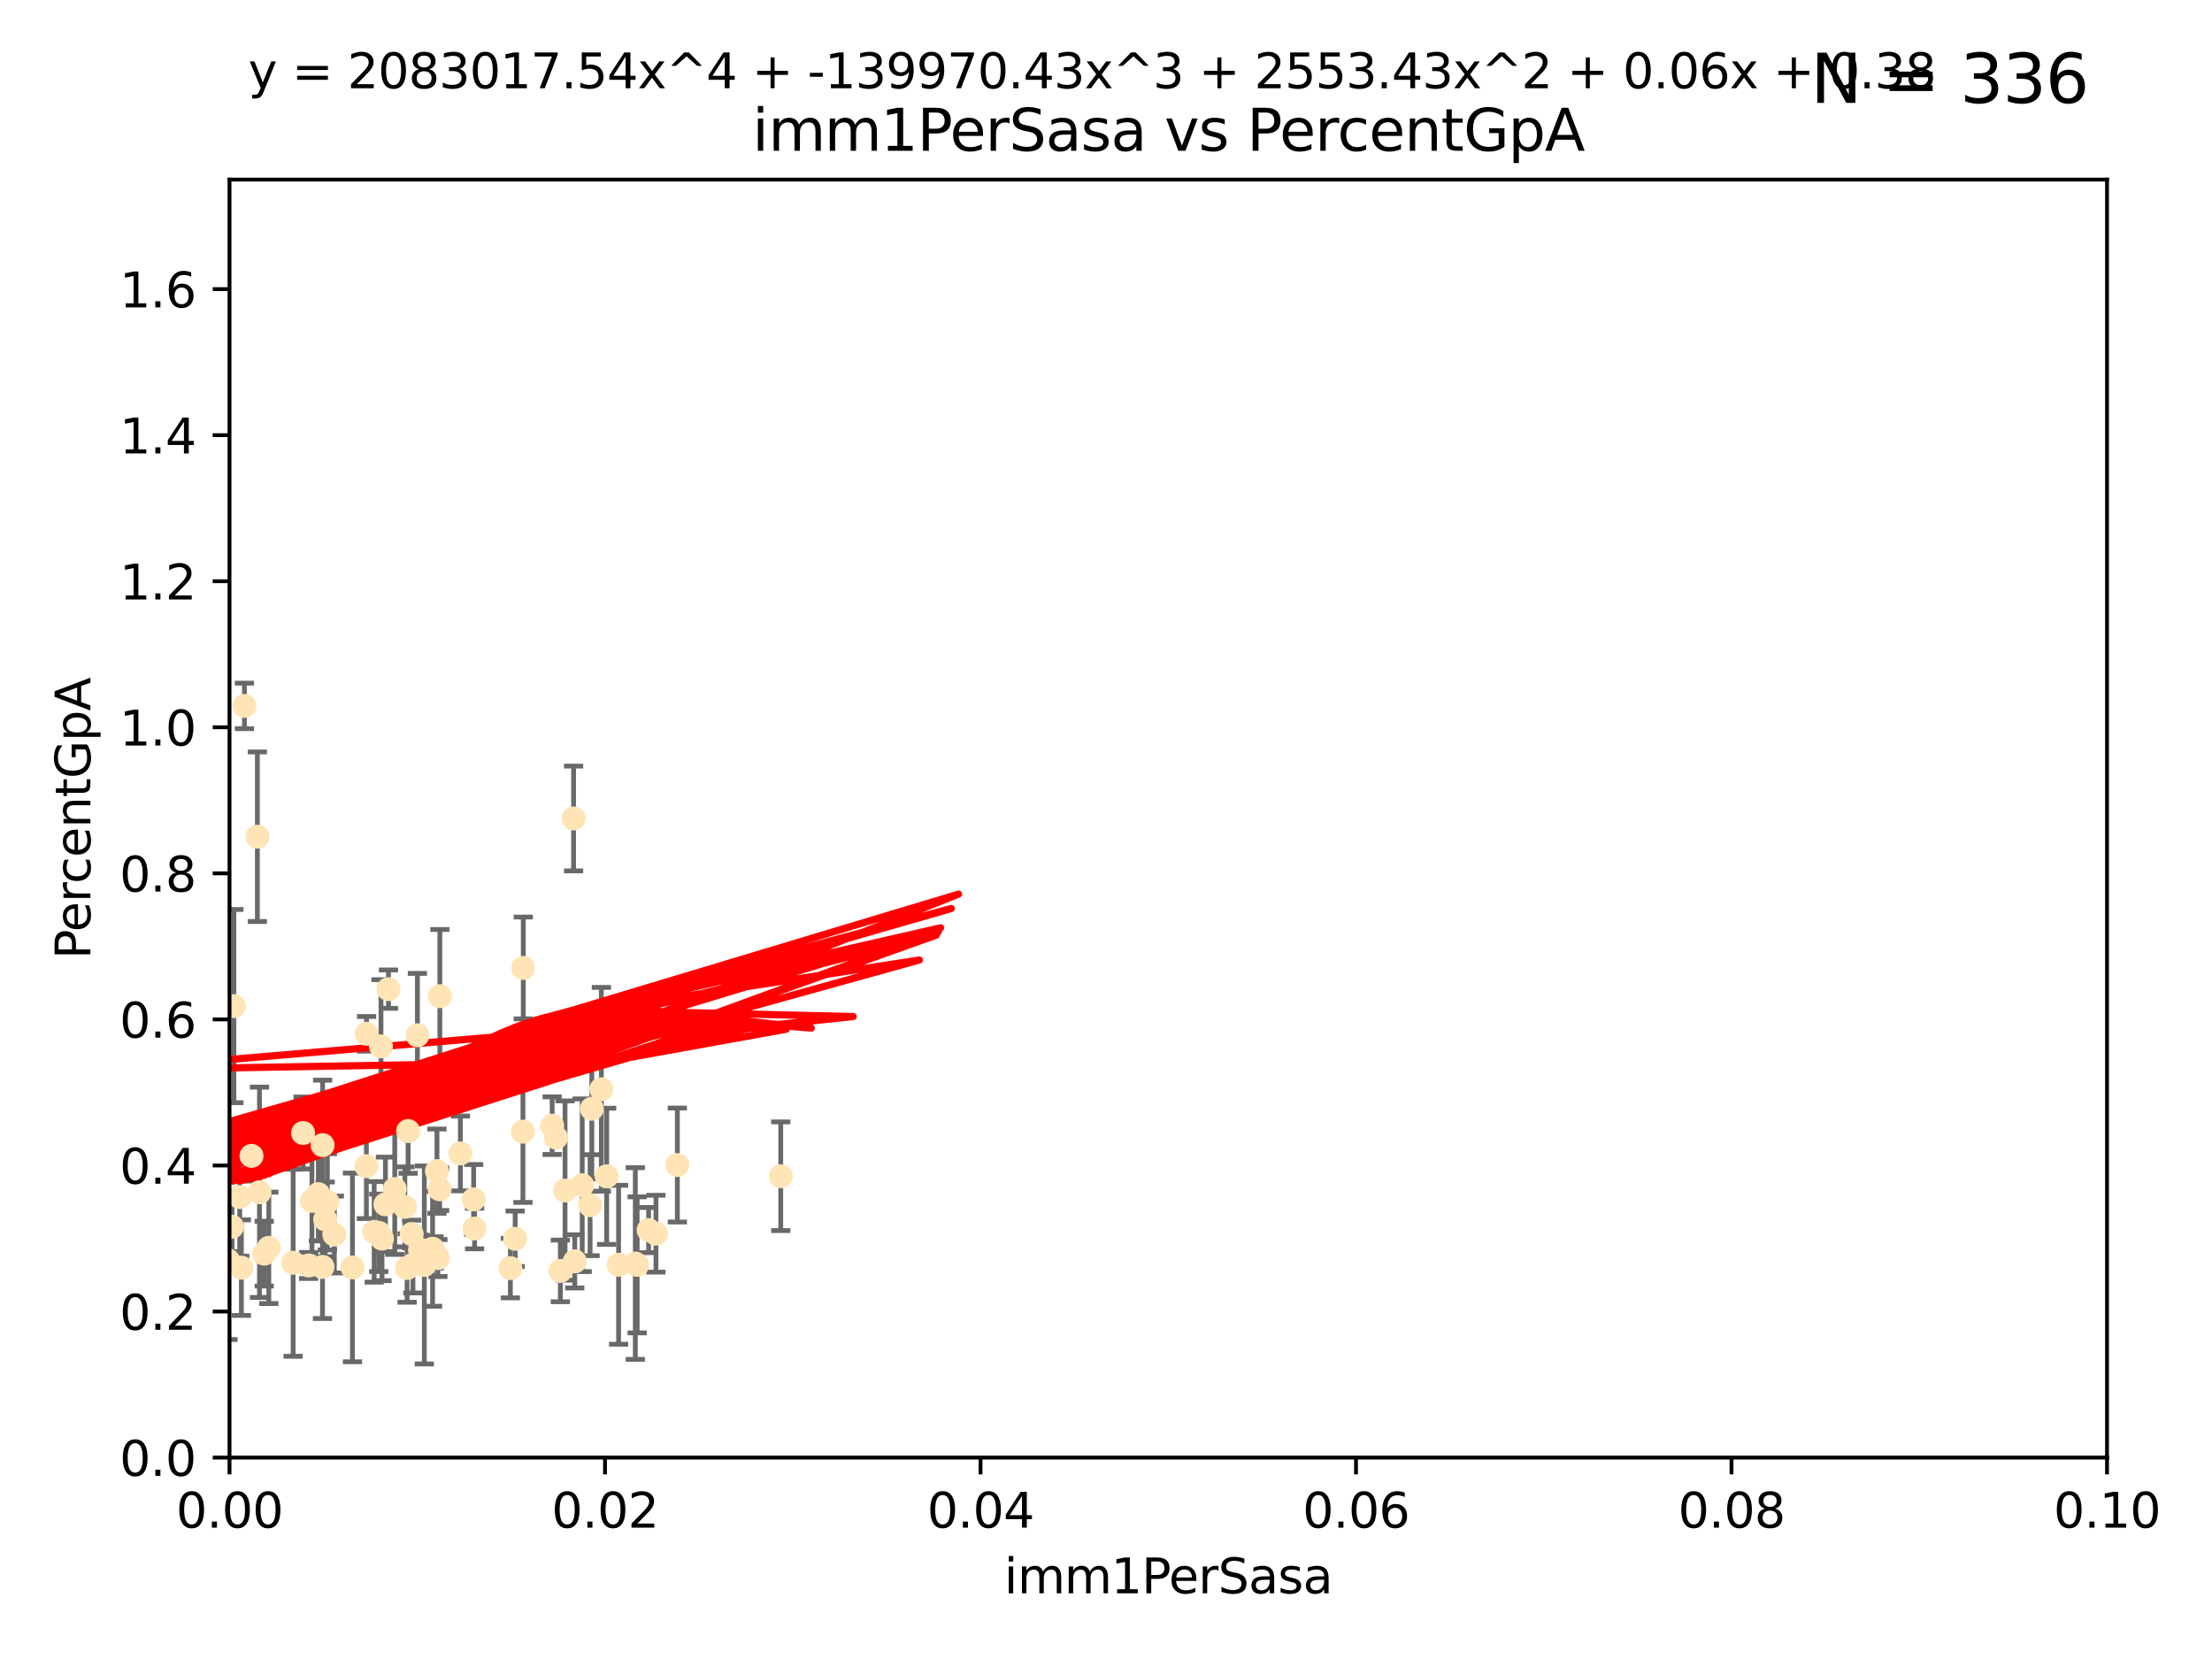 <?xml version="1.0" encoding="utf-8" standalone="no"?>
<!DOCTYPE svg PUBLIC "-//W3C//DTD SVG 1.1//EN"
  "http://www.w3.org/Graphics/SVG/1.1/DTD/svg11.dtd">
<svg xmlns:xlink="http://www.w3.org/1999/xlink" width="460.8pt" height="345.6pt" viewBox="0 0 460.8 345.6" xmlns="http://www.w3.org/2000/svg" version="1.1">
 <defs>
  <style type="text/css">*{stroke-linejoin: round; stroke-linecap: butt}</style>
 </defs>
 <g id="figure_1">
  <g id="patch_1">
   <path d="M 0 345.6 
L 460.8 345.6 
L 460.8 0 
L 0 0 
z
" style="fill: #ffffff"/>
  </g>
  <g id="axes_1">
   <g id="patch_2">
    <path d="M 47.81 303.64 
L 438.93 303.64 
L 438.93 37.411 
L 47.81 37.411 
z
" style="fill: #ffffff"/>
   </g>
   <g id="PathCollection_1">
    <defs>
     <path id="m1ce2580a8e" d="M 0 1.118 
C 0.297 1.118 0.581 1 0.791 0.791 
C 1 0.581 1.118 0.297 1.118 0 
C 1.118 -0.297 1 -0.581 0.791 -0.791 
C 0.581 -1 0.297 -1.118 0 -1.118 
C -0.297 -1.118 -0.581 -1 -0.791 -0.791 
C -1 -0.581 -1.118 -0.297 -1.118 0 
C -1.118 0.297 -1 0.581 -0.791 0.791 
C -0.581 1 -0.297 1.118 0 1.118 
z
" style="stroke: #ffe4b5"/>
    </defs>
    <g clip-path="url(#p587d846ede)">
     <use xlink:href="#m1ce2580a8e" x="63.143" y="236.024" style="fill: #ffe4b5; stroke: #ffe4b5"/>
     <use xlink:href="#m1ce2580a8e" x="32.314" y="249.706" style="fill: #ffe4b5; stroke: #ffe4b5"/>
     <use xlink:href="#m1ce2580a8e" x="52.396" y="240.787" style="fill: #ffe4b5; stroke: #ffe4b5"/>
     <use xlink:href="#m1ce2580a8e" x="50.92" y="147.056" style="fill: #ffe4b5; stroke: #ffe4b5"/>
     <use xlink:href="#m1ce2580a8e" x="67.208" y="238.556" style="fill: #ffe4b5; stroke: #ffe4b5"/>
     <use xlink:href="#m1ce2580a8e" x="33.891" y="170.567" style="fill: #ffe4b5; stroke: #ffe4b5"/>
     <use xlink:href="#m1ce2580a8e" x="41.197" y="197.729" style="fill: #ffe4b5; stroke: #ffe4b5"/>
     <use xlink:href="#m1ce2580a8e" x="43.038" y="176.757" style="fill: #ffe4b5; stroke: #ffe4b5"/>
     <use xlink:href="#m1ce2580a8e" x="35.659" y="245.488" style="fill: #ffe4b5; stroke: #ffe4b5"/>
     <use xlink:href="#m1ce2580a8e" x="56" y="259.945" style="fill: #ffe4b5; stroke: #ffe4b5"/>
     <use xlink:href="#m1ce2580a8e" x="27.68" y="261.555" style="fill: #ffe4b5; stroke: #ffe4b5"/>
     <use xlink:href="#m1ce2580a8e" x="35.977" y="256.883" style="fill: #ffe4b5; stroke: #ffe4b5"/>
     <use xlink:href="#m1ce2580a8e" x="76.324" y="242.941" style="fill: #ffe4b5; stroke: #ffe4b5"/>
     <use xlink:href="#m1ce2580a8e" x="69.65" y="257.179" style="fill: #ffe4b5; stroke: #ffe4b5"/>
     <use xlink:href="#m1ce2580a8e" x="68.197" y="250.368" style="fill: #ffe4b5; stroke: #ffe4b5"/>
     <use xlink:href="#m1ce2580a8e" x="76.364" y="215.363" style="fill: #ffe4b5; stroke: #ffe4b5"/>
     <use xlink:href="#m1ce2580a8e" x="48.729" y="209.587" style="fill: #ffe4b5; stroke: #ffe4b5"/>
     <use xlink:href="#m1ce2580a8e" x="31.954" y="250.018" style="fill: #ffe4b5; stroke: #ffe4b5"/>
     <use xlink:href="#m1ce2580a8e" x="86.957" y="215.664" style="fill: #ffe4b5; stroke: #ffe4b5"/>
     <use xlink:href="#m1ce2580a8e" x="36.184" y="264.167" style="fill: #ffe4b5; stroke: #ffe4b5"/>
     <use xlink:href="#m1ce2580a8e" x="77.949" y="256.619" style="fill: #ffe4b5; stroke: #ffe4b5"/>
     <use xlink:href="#m1ce2580a8e" x="48.345" y="255.55" style="fill: #ffe4b5; stroke: #ffe4b5"/>
     <use xlink:href="#m1ce2580a8e" x="109.012" y="201.644" style="fill: #ffe4b5; stroke: #ffe4b5"/>
     <use xlink:href="#m1ce2580a8e" x="54.055" y="248.374" style="fill: #ffe4b5; stroke: #ffe4b5"/>
     <use xlink:href="#m1ce2580a8e" x="32.256" y="254.217" style="fill: #ffe4b5; stroke: #ffe4b5"/>
     <use xlink:href="#m1ce2580a8e" x="64.983" y="250.156" style="fill: #ffe4b5; stroke: #ffe4b5"/>
     <use xlink:href="#m1ce2580a8e" x="90.116" y="260.133" style="fill: #ffe4b5; stroke: #ffe4b5"/>
     <use xlink:href="#m1ce2580a8e" x="66.322" y="248.766" style="fill: #ffe4b5; stroke: #ffe4b5"/>
     <use xlink:href="#m1ce2580a8e" x="67.744" y="254.013" style="fill: #ffe4b5; stroke: #ffe4b5"/>
     <use xlink:href="#m1ce2580a8e" x="61.066" y="263.055" style="fill: #ffe4b5; stroke: #ffe4b5"/>
     <use xlink:href="#m1ce2580a8e" x="44.284" y="245.794" style="fill: #ffe4b5; stroke: #ffe4b5"/>
     <use xlink:href="#m1ce2580a8e" x="22.2" y="264.885" style="fill: #ffe4b5; stroke: #ffe4b5"/>
     <use xlink:href="#m1ce2580a8e" x="47.499" y="262.566" style="fill: #ffe4b5; stroke: #ffe4b5"/>
     <use xlink:href="#m1ce2580a8e" x="87.502" y="260.314" style="fill: #ffe4b5; stroke: #ffe4b5"/>
     <use xlink:href="#m1ce2580a8e" x="32.829" y="250.558" style="fill: #ffe4b5; stroke: #ffe4b5"/>
     <use xlink:href="#m1ce2580a8e" x="115.025" y="234.499" style="fill: #ffe4b5; stroke: #ffe4b5"/>
     <use xlink:href="#m1ce2580a8e" x="82.235" y="247.693" style="fill: #ffe4b5; stroke: #ffe4b5"/>
     <use xlink:href="#m1ce2580a8e" x="55.045" y="261.159" style="fill: #ffe4b5; stroke: #ffe4b5"/>
     <use xlink:href="#m1ce2580a8e" x="86.02" y="263.443" style="fill: #ffe4b5; stroke: #ffe4b5"/>
     <use xlink:href="#m1ce2580a8e" x="49.942" y="249.368" style="fill: #ffe4b5; stroke: #ffe4b5"/>
     <use xlink:href="#m1ce2580a8e" x="116.728" y="264.76" style="fill: #ffe4b5; stroke: #ffe4b5"/>
     <use xlink:href="#m1ce2580a8e" x="85.759" y="257.072" style="fill: #ffe4b5; stroke: #ffe4b5"/>
     <use xlink:href="#m1ce2580a8e" x="126.382" y="245.048" style="fill: #ffe4b5; stroke: #ffe4b5"/>
     <use xlink:href="#m1ce2580a8e" x="115.838" y="236.977" style="fill: #ffe4b5; stroke: #ffe4b5"/>
     <use xlink:href="#m1ce2580a8e" x="85.012" y="235.615" style="fill: #ffe4b5; stroke: #ffe4b5"/>
     <use xlink:href="#m1ce2580a8e" x="88.391" y="263.511" style="fill: #ffe4b5; stroke: #ffe4b5"/>
     <use xlink:href="#m1ce2580a8e" x="50.283" y="264.074" style="fill: #ffe4b5; stroke: #ffe4b5"/>
     <use xlink:href="#m1ce2580a8e" x="123.288" y="230.974" style="fill: #ffe4b5; stroke: #ffe4b5"/>
     <use xlink:href="#m1ce2580a8e" x="79.367" y="217.98" style="fill: #ffe4b5; stroke: #ffe4b5"/>
     <use xlink:href="#m1ce2580a8e" x="64.286" y="263.623" style="fill: #ffe4b5; stroke: #ffe4b5"/>
     <use xlink:href="#m1ce2580a8e" x="125.273" y="226.92" style="fill: #ffe4b5; stroke: #ffe4b5"/>
     <use xlink:href="#m1ce2580a8e" x="84.804" y="264.148" style="fill: #ffe4b5; stroke: #ffe4b5"/>
     <use xlink:href="#m1ce2580a8e" x="91.631" y="207.524" style="fill: #ffe4b5; stroke: #ffe4b5"/>
     <use xlink:href="#m1ce2580a8e" x="84.34" y="251.412" style="fill: #ffe4b5; stroke: #ffe4b5"/>
     <use xlink:href="#m1ce2580a8e" x="73.424" y="264.031" style="fill: #ffe4b5; stroke: #ffe4b5"/>
     <use xlink:href="#m1ce2580a8e" x="80.925" y="206.053" style="fill: #ffe4b5; stroke: #ffe4b5"/>
     <use xlink:href="#m1ce2580a8e" x="98.671" y="249.862" style="fill: #ffe4b5; stroke: #ffe4b5"/>
     <use xlink:href="#m1ce2580a8e" x="67.182" y="263.927" style="fill: #ffe4b5; stroke: #ffe4b5"/>
     <use xlink:href="#m1ce2580a8e" x="91.028" y="243.97" style="fill: #ffe4b5; stroke: #ffe4b5"/>
     <use xlink:href="#m1ce2580a8e" x="53.612" y="174.301" style="fill: #ffe4b5; stroke: #ffe4b5"/>
     <use xlink:href="#m1ce2580a8e" x="80.292" y="250.882" style="fill: #ffe4b5; stroke: #ffe4b5"/>
     <use xlink:href="#m1ce2580a8e" x="91.218" y="262.072" style="fill: #ffe4b5; stroke: #ffe4b5"/>
     <use xlink:href="#m1ce2580a8e" x="79.581" y="258.03" style="fill: #ffe4b5; stroke: #ffe4b5"/>
     <use xlink:href="#m1ce2580a8e" x="106.321" y="264.173" style="fill: #ffe4b5; stroke: #ffe4b5"/>
     <use xlink:href="#m1ce2580a8e" x="108.938" y="235.745" style="fill: #ffe4b5; stroke: #ffe4b5"/>
     <use xlink:href="#m1ce2580a8e" x="90.421" y="260.898" style="fill: #ffe4b5; stroke: #ffe4b5"/>
     <use xlink:href="#m1ce2580a8e" x="136.647" y="257.002" style="fill: #ffe4b5; stroke: #ffe4b5"/>
     <use xlink:href="#m1ce2580a8e" x="107.324" y="258.061" style="fill: #ffe4b5; stroke: #ffe4b5"/>
     <use xlink:href="#m1ce2580a8e" x="119.731" y="262.765" style="fill: #ffe4b5; stroke: #ffe4b5"/>
     <use xlink:href="#m1ce2580a8e" x="128.866" y="263.471" style="fill: #ffe4b5; stroke: #ffe4b5"/>
     <use xlink:href="#m1ce2580a8e" x="91.593" y="247.753" style="fill: #ffe4b5; stroke: #ffe4b5"/>
     <use xlink:href="#m1ce2580a8e" x="98.867" y="255.921" style="fill: #ffe4b5; stroke: #ffe4b5"/>
     <use xlink:href="#m1ce2580a8e" x="78.898" y="256.829" style="fill: #ffe4b5; stroke: #ffe4b5"/>
     <use xlink:href="#m1ce2580a8e" x="132.735" y="263.501" style="fill: #ffe4b5; stroke: #ffe4b5"/>
     <use xlink:href="#m1ce2580a8e" x="132.347" y="263.219" style="fill: #ffe4b5; stroke: #ffe4b5"/>
     <use xlink:href="#m1ce2580a8e" x="121.286" y="246.911" style="fill: #ffe4b5; stroke: #ffe4b5"/>
     <use xlink:href="#m1ce2580a8e" x="95.907" y="240.283" style="fill: #ffe4b5; stroke: #ffe4b5"/>
     <use xlink:href="#m1ce2580a8e" x="117.709" y="248.009" style="fill: #ffe4b5; stroke: #ffe4b5"/>
     <use xlink:href="#m1ce2580a8e" x="119.49" y="170.505" style="fill: #ffe4b5; stroke: #ffe4b5"/>
     <use xlink:href="#m1ce2580a8e" x="135.119" y="256.25" style="fill: #ffe4b5; stroke: #ffe4b5"/>
     <use xlink:href="#m1ce2580a8e" x="122.927" y="251.06" style="fill: #ffe4b5; stroke: #ffe4b5"/>
     <use xlink:href="#m1ce2580a8e" x="141.105" y="242.696" style="fill: #ffe4b5; stroke: #ffe4b5"/>
     <use xlink:href="#m1ce2580a8e" x="162.642" y="245.033" style="fill: #ffe4b5; stroke: #ffe4b5"/>
    </g>
   </g>
   <g id="matplotlib.axis_1">
    <g id="xtick_1">
     <g id="line2d_1">
      <defs>
       <path id="mfb8d991e8a" d="M 0 0 
L 0 3.5 
" style="stroke: #000000; stroke-width: 0.8"/>
      </defs>
      <g>
       <use xlink:href="#mfb8d991e8a" x="47.81" y="303.64" style="stroke: #000000; stroke-width: 0.8"/>
      </g>
     </g>
     <g id="text_1">
      <!-- 0.00 -->
      <g transform="translate(36.677 318.238)scale(0.1 -0.1)">
       <defs>
        <path id="DejaVuSans-30" d="M 2034 4250 
Q 1547 4250 1301 3770 
Q 1056 3291 1056 2328 
Q 1056 1369 1301 889 
Q 1547 409 2034 409 
Q 2525 409 2770 889 
Q 3016 1369 3016 2328 
Q 3016 3291 2770 3770 
Q 2525 4250 2034 4250 
z
M 2034 4750 
Q 2819 4750 3233 4129 
Q 3647 3509 3647 2328 
Q 3647 1150 3233 529 
Q 2819 -91 2034 -91 
Q 1250 -91 836 529 
Q 422 1150 422 2328 
Q 422 3509 836 4129 
Q 1250 4750 2034 4750 
z
" transform="scale(0.016)"/>
        <path id="DejaVuSans-2e" d="M 684 794 
L 1344 794 
L 1344 0 
L 684 0 
L 684 794 
z
" transform="scale(0.016)"/>
       </defs>
       <use xlink:href="#DejaVuSans-30"/>
       <use xlink:href="#DejaVuSans-2e" x="63.623"/>
       <use xlink:href="#DejaVuSans-30" x="95.41"/>
       <use xlink:href="#DejaVuSans-30" x="159.033"/>
      </g>
     </g>
    </g>
    <g id="xtick_2">
     <g id="line2d_2">
      <g>
       <use xlink:href="#mfb8d991e8a" x="126.034" y="303.64" style="stroke: #000000; stroke-width: 0.8"/>
      </g>
     </g>
     <g id="text_2">
      <!-- 0.02 -->
      <g transform="translate(114.901 318.238)scale(0.1 -0.1)">
       <defs>
        <path id="DejaVuSans-32" d="M 1228 531 
L 3431 531 
L 3431 0 
L 469 0 
L 469 531 
Q 828 903 1448 1529 
Q 2069 2156 2228 2338 
Q 2531 2678 2651 2914 
Q 2772 3150 2772 3378 
Q 2772 3750 2511 3984 
Q 2250 4219 1831 4219 
Q 1534 4219 1204 4116 
Q 875 4013 500 3803 
L 500 4441 
Q 881 4594 1212 4672 
Q 1544 4750 1819 4750 
Q 2544 4750 2975 4387 
Q 3406 4025 3406 3419 
Q 3406 3131 3298 2873 
Q 3191 2616 2906 2266 
Q 2828 2175 2409 1742 
Q 1991 1309 1228 531 
z
" transform="scale(0.016)"/>
       </defs>
       <use xlink:href="#DejaVuSans-30"/>
       <use xlink:href="#DejaVuSans-2e" x="63.623"/>
       <use xlink:href="#DejaVuSans-30" x="95.41"/>
       <use xlink:href="#DejaVuSans-32" x="159.033"/>
      </g>
     </g>
    </g>
    <g id="xtick_3">
     <g id="line2d_3">
      <g>
       <use xlink:href="#mfb8d991e8a" x="204.258" y="303.64" style="stroke: #000000; stroke-width: 0.8"/>
      </g>
     </g>
     <g id="text_3">
      <!-- 0.04 -->
      <g transform="translate(193.125 318.238)scale(0.1 -0.1)">
       <defs>
        <path id="DejaVuSans-34" d="M 2419 4116 
L 825 1625 
L 2419 1625 
L 2419 4116 
z
M 2253 4666 
L 3047 4666 
L 3047 1625 
L 3713 1625 
L 3713 1100 
L 3047 1100 
L 3047 0 
L 2419 0 
L 2419 1100 
L 313 1100 
L 313 1709 
L 2253 4666 
z
" transform="scale(0.016)"/>
       </defs>
       <use xlink:href="#DejaVuSans-30"/>
       <use xlink:href="#DejaVuSans-2e" x="63.623"/>
       <use xlink:href="#DejaVuSans-30" x="95.41"/>
       <use xlink:href="#DejaVuSans-34" x="159.033"/>
      </g>
     </g>
    </g>
    <g id="xtick_4">
     <g id="line2d_4">
      <g>
       <use xlink:href="#mfb8d991e8a" x="282.482" y="303.64" style="stroke: #000000; stroke-width: 0.8"/>
      </g>
     </g>
     <g id="text_4">
      <!-- 0.06 -->
      <g transform="translate(271.349 318.238)scale(0.1 -0.1)">
       <defs>
        <path id="DejaVuSans-36" d="M 2113 2584 
Q 1688 2584 1439 2293 
Q 1191 2003 1191 1497 
Q 1191 994 1439 701 
Q 1688 409 2113 409 
Q 2538 409 2786 701 
Q 3034 994 3034 1497 
Q 3034 2003 2786 2293 
Q 2538 2584 2113 2584 
z
M 3366 4563 
L 3366 3988 
Q 3128 4100 2886 4159 
Q 2644 4219 2406 4219 
Q 1781 4219 1451 3797 
Q 1122 3375 1075 2522 
Q 1259 2794 1537 2939 
Q 1816 3084 2150 3084 
Q 2853 3084 3261 2657 
Q 3669 2231 3669 1497 
Q 3669 778 3244 343 
Q 2819 -91 2113 -91 
Q 1303 -91 875 529 
Q 447 1150 447 2328 
Q 447 3434 972 4092 
Q 1497 4750 2381 4750 
Q 2619 4750 2861 4703 
Q 3103 4656 3366 4563 
z
" transform="scale(0.016)"/>
       </defs>
       <use xlink:href="#DejaVuSans-30"/>
       <use xlink:href="#DejaVuSans-2e" x="63.623"/>
       <use xlink:href="#DejaVuSans-30" x="95.41"/>
       <use xlink:href="#DejaVuSans-36" x="159.033"/>
      </g>
     </g>
    </g>
    <g id="xtick_5">
     <g id="line2d_5">
      <g>
       <use xlink:href="#mfb8d991e8a" x="360.706" y="303.64" style="stroke: #000000; stroke-width: 0.8"/>
      </g>
     </g>
     <g id="text_5">
      <!-- 0.08 -->
      <g transform="translate(349.573 318.238)scale(0.1 -0.1)">
       <defs>
        <path id="DejaVuSans-38" d="M 2034 2216 
Q 1584 2216 1326 1975 
Q 1069 1734 1069 1313 
Q 1069 891 1326 650 
Q 1584 409 2034 409 
Q 2484 409 2743 651 
Q 3003 894 3003 1313 
Q 3003 1734 2745 1975 
Q 2488 2216 2034 2216 
z
M 1403 2484 
Q 997 2584 770 2862 
Q 544 3141 544 3541 
Q 544 4100 942 4425 
Q 1341 4750 2034 4750 
Q 2731 4750 3128 4425 
Q 3525 4100 3525 3541 
Q 3525 3141 3298 2862 
Q 3072 2584 2669 2484 
Q 3125 2378 3379 2068 
Q 3634 1759 3634 1313 
Q 3634 634 3220 271 
Q 2806 -91 2034 -91 
Q 1263 -91 848 271 
Q 434 634 434 1313 
Q 434 1759 690 2068 
Q 947 2378 1403 2484 
z
M 1172 3481 
Q 1172 3119 1398 2916 
Q 1625 2713 2034 2713 
Q 2441 2713 2670 2916 
Q 2900 3119 2900 3481 
Q 2900 3844 2670 4047 
Q 2441 4250 2034 4250 
Q 1625 4250 1398 4047 
Q 1172 3844 1172 3481 
z
" transform="scale(0.016)"/>
       </defs>
       <use xlink:href="#DejaVuSans-30"/>
       <use xlink:href="#DejaVuSans-2e" x="63.623"/>
       <use xlink:href="#DejaVuSans-30" x="95.41"/>
       <use xlink:href="#DejaVuSans-38" x="159.033"/>
      </g>
     </g>
    </g>
    <g id="xtick_6">
     <g id="line2d_6">
      <g>
       <use xlink:href="#mfb8d991e8a" x="438.93" y="303.64" style="stroke: #000000; stroke-width: 0.8"/>
      </g>
     </g>
     <g id="text_6">
      <!-- 0.10 -->
      <g transform="translate(427.797 318.238)scale(0.1 -0.1)">
       <defs>
        <path id="DejaVuSans-31" d="M 794 531 
L 1825 531 
L 1825 4091 
L 703 3866 
L 703 4441 
L 1819 4666 
L 2450 4666 
L 2450 531 
L 3481 531 
L 3481 0 
L 794 0 
L 794 531 
z
" transform="scale(0.016)"/>
       </defs>
       <use xlink:href="#DejaVuSans-30"/>
       <use xlink:href="#DejaVuSans-2e" x="63.623"/>
       <use xlink:href="#DejaVuSans-31" x="95.41"/>
       <use xlink:href="#DejaVuSans-30" x="159.033"/>
      </g>
     </g>
    </g>
    <g id="text_7">
     <!-- imm1PerSasa -->
     <g transform="translate(209.186 331.917)scale(0.1 -0.1)">
      <defs>
       <path id="DejaVuSans-69" d="M 603 3500 
L 1178 3500 
L 1178 0 
L 603 0 
L 603 3500 
z
M 603 4863 
L 1178 4863 
L 1178 4134 
L 603 4134 
L 603 4863 
z
" transform="scale(0.016)"/>
       <path id="DejaVuSans-6d" d="M 3328 2828 
Q 3544 3216 3844 3400 
Q 4144 3584 4550 3584 
Q 5097 3584 5394 3201 
Q 5691 2819 5691 2113 
L 5691 0 
L 5113 0 
L 5113 2094 
Q 5113 2597 4934 2840 
Q 4756 3084 4391 3084 
Q 3944 3084 3684 2787 
Q 3425 2491 3425 1978 
L 3425 0 
L 2847 0 
L 2847 2094 
Q 2847 2600 2669 2842 
Q 2491 3084 2119 3084 
Q 1678 3084 1418 2786 
Q 1159 2488 1159 1978 
L 1159 0 
L 581 0 
L 581 3500 
L 1159 3500 
L 1159 2956 
Q 1356 3278 1631 3431 
Q 1906 3584 2284 3584 
Q 2666 3584 2933 3390 
Q 3200 3197 3328 2828 
z
" transform="scale(0.016)"/>
       <path id="DejaVuSans-50" d="M 1259 4147 
L 1259 2394 
L 2053 2394 
Q 2494 2394 2734 2622 
Q 2975 2850 2975 3272 
Q 2975 3691 2734 3919 
Q 2494 4147 2053 4147 
L 1259 4147 
z
M 628 4666 
L 2053 4666 
Q 2838 4666 3239 4311 
Q 3641 3956 3641 3272 
Q 3641 2581 3239 2228 
Q 2838 1875 2053 1875 
L 1259 1875 
L 1259 0 
L 628 0 
L 628 4666 
z
" transform="scale(0.016)"/>
       <path id="DejaVuSans-65" d="M 3597 1894 
L 3597 1613 
L 953 1613 
Q 991 1019 1311 708 
Q 1631 397 2203 397 
Q 2534 397 2845 478 
Q 3156 559 3463 722 
L 3463 178 
Q 3153 47 2828 -22 
Q 2503 -91 2169 -91 
Q 1331 -91 842 396 
Q 353 884 353 1716 
Q 353 2575 817 3079 
Q 1281 3584 2069 3584 
Q 2775 3584 3186 3129 
Q 3597 2675 3597 1894 
z
M 3022 2063 
Q 3016 2534 2758 2815 
Q 2500 3097 2075 3097 
Q 1594 3097 1305 2825 
Q 1016 2553 972 2059 
L 3022 2063 
z
" transform="scale(0.016)"/>
       <path id="DejaVuSans-72" d="M 2631 2963 
Q 2534 3019 2420 3045 
Q 2306 3072 2169 3072 
Q 1681 3072 1420 2755 
Q 1159 2438 1159 1844 
L 1159 0 
L 581 0 
L 581 3500 
L 1159 3500 
L 1159 2956 
Q 1341 3275 1631 3429 
Q 1922 3584 2338 3584 
Q 2397 3584 2469 3576 
Q 2541 3569 2628 3553 
L 2631 2963 
z
" transform="scale(0.016)"/>
       <path id="DejaVuSans-53" d="M 3425 4513 
L 3425 3897 
Q 3066 4069 2747 4153 
Q 2428 4238 2131 4238 
Q 1616 4238 1336 4038 
Q 1056 3838 1056 3469 
Q 1056 3159 1242 3001 
Q 1428 2844 1947 2747 
L 2328 2669 
Q 3034 2534 3370 2195 
Q 3706 1856 3706 1288 
Q 3706 609 3251 259 
Q 2797 -91 1919 -91 
Q 1588 -91 1214 -16 
Q 841 59 441 206 
L 441 856 
Q 825 641 1194 531 
Q 1563 422 1919 422 
Q 2459 422 2753 634 
Q 3047 847 3047 1241 
Q 3047 1584 2836 1778 
Q 2625 1972 2144 2069 
L 1759 2144 
Q 1053 2284 737 2584 
Q 422 2884 422 3419 
Q 422 4038 858 4394 
Q 1294 4750 2059 4750 
Q 2388 4750 2728 4690 
Q 3069 4631 3425 4513 
z
" transform="scale(0.016)"/>
       <path id="DejaVuSans-61" d="M 2194 1759 
Q 1497 1759 1228 1600 
Q 959 1441 959 1056 
Q 959 750 1161 570 
Q 1363 391 1709 391 
Q 2188 391 2477 730 
Q 2766 1069 2766 1631 
L 2766 1759 
L 2194 1759 
z
M 3341 1997 
L 3341 0 
L 2766 0 
L 2766 531 
Q 2569 213 2275 61 
Q 1981 -91 1556 -91 
Q 1019 -91 701 211 
Q 384 513 384 1019 
Q 384 1609 779 1909 
Q 1175 2209 1959 2209 
L 2766 2209 
L 2766 2266 
Q 2766 2663 2505 2880 
Q 2244 3097 1772 3097 
Q 1472 3097 1187 3025 
Q 903 2953 641 2809 
L 641 3341 
Q 956 3463 1253 3523 
Q 1550 3584 1831 3584 
Q 2591 3584 2966 3190 
Q 3341 2797 3341 1997 
z
" transform="scale(0.016)"/>
       <path id="DejaVuSans-73" d="M 2834 3397 
L 2834 2853 
Q 2591 2978 2328 3040 
Q 2066 3103 1784 3103 
Q 1356 3103 1142 2972 
Q 928 2841 928 2578 
Q 928 2378 1081 2264 
Q 1234 2150 1697 2047 
L 1894 2003 
Q 2506 1872 2764 1633 
Q 3022 1394 3022 966 
Q 3022 478 2636 193 
Q 2250 -91 1575 -91 
Q 1294 -91 989 -36 
Q 684 19 347 128 
L 347 722 
Q 666 556 975 473 
Q 1284 391 1588 391 
Q 1994 391 2212 530 
Q 2431 669 2431 922 
Q 2431 1156 2273 1281 
Q 2116 1406 1581 1522 
L 1381 1569 
Q 847 1681 609 1914 
Q 372 2147 372 2553 
Q 372 3047 722 3315 
Q 1072 3584 1716 3584 
Q 2034 3584 2315 3537 
Q 2597 3491 2834 3397 
z
" transform="scale(0.016)"/>
      </defs>
      <use xlink:href="#DejaVuSans-69"/>
      <use xlink:href="#DejaVuSans-6d" x="27.783"/>
      <use xlink:href="#DejaVuSans-6d" x="125.195"/>
      <use xlink:href="#DejaVuSans-31" x="222.607"/>
      <use xlink:href="#DejaVuSans-50" x="286.23"/>
      <use xlink:href="#DejaVuSans-65" x="342.908"/>
      <use xlink:href="#DejaVuSans-72" x="404.432"/>
      <use xlink:href="#DejaVuSans-53" x="445.545"/>
      <use xlink:href="#DejaVuSans-61" x="509.021"/>
      <use xlink:href="#DejaVuSans-73" x="570.301"/>
      <use xlink:href="#DejaVuSans-61" x="622.4"/>
     </g>
    </g>
   </g>
   <g id="matplotlib.axis_2">
    <g id="ytick_1">
     <g id="line2d_7">
      <defs>
       <path id="m06039ee2b0" d="M 0 0 
L -3.5 0 
" style="stroke: #000000; stroke-width: 0.8"/>
      </defs>
      <g>
       <use xlink:href="#m06039ee2b0" x="47.81" y="303.64" style="stroke: #000000; stroke-width: 0.8"/>
      </g>
     </g>
     <g id="text_8">
      <!-- 0.0 -->
      <g transform="translate(24.907 307.439)scale(0.1 -0.1)">
       <use xlink:href="#DejaVuSans-30"/>
       <use xlink:href="#DejaVuSans-2e" x="63.623"/>
       <use xlink:href="#DejaVuSans-30" x="95.41"/>
      </g>
     </g>
    </g>
    <g id="ytick_2">
     <g id="line2d_8">
      <g>
       <use xlink:href="#m06039ee2b0" x="47.81" y="273.214" style="stroke: #000000; stroke-width: 0.8"/>
      </g>
     </g>
     <g id="text_9">
      <!-- 0.2 -->
      <g transform="translate(24.907 277.013)scale(0.1 -0.1)">
       <use xlink:href="#DejaVuSans-30"/>
       <use xlink:href="#DejaVuSans-2e" x="63.623"/>
       <use xlink:href="#DejaVuSans-32" x="95.41"/>
      </g>
     </g>
    </g>
    <g id="ytick_3">
     <g id="line2d_9">
      <g>
       <use xlink:href="#m06039ee2b0" x="47.81" y="242.788" style="stroke: #000000; stroke-width: 0.8"/>
      </g>
     </g>
     <g id="text_10">
      <!-- 0.4 -->
      <g transform="translate(24.907 246.587)scale(0.1 -0.1)">
       <use xlink:href="#DejaVuSans-30"/>
       <use xlink:href="#DejaVuSans-2e" x="63.623"/>
       <use xlink:href="#DejaVuSans-34" x="95.41"/>
      </g>
     </g>
    </g>
    <g id="ytick_4">
     <g id="line2d_10">
      <g>
       <use xlink:href="#m06039ee2b0" x="47.81" y="212.362" style="stroke: #000000; stroke-width: 0.8"/>
      </g>
     </g>
     <g id="text_11">
      <!-- 0.6 -->
      <g transform="translate(24.907 216.161)scale(0.1 -0.1)">
       <use xlink:href="#DejaVuSans-30"/>
       <use xlink:href="#DejaVuSans-2e" x="63.623"/>
       <use xlink:href="#DejaVuSans-36" x="95.41"/>
      </g>
     </g>
    </g>
    <g id="ytick_5">
     <g id="line2d_11">
      <g>
       <use xlink:href="#m06039ee2b0" x="47.81" y="181.935" style="stroke: #000000; stroke-width: 0.8"/>
      </g>
     </g>
     <g id="text_12">
      <!-- 0.8 -->
      <g transform="translate(24.907 185.735)scale(0.1 -0.1)">
       <use xlink:href="#DejaVuSans-30"/>
       <use xlink:href="#DejaVuSans-2e" x="63.623"/>
       <use xlink:href="#DejaVuSans-38" x="95.41"/>
      </g>
     </g>
    </g>
    <g id="ytick_6">
     <g id="line2d_12">
      <g>
       <use xlink:href="#m06039ee2b0" x="47.81" y="151.509" style="stroke: #000000; stroke-width: 0.8"/>
      </g>
     </g>
     <g id="text_13">
      <!-- 1.0 -->
      <g transform="translate(24.907 155.308)scale(0.1 -0.1)">
       <use xlink:href="#DejaVuSans-31"/>
       <use xlink:href="#DejaVuSans-2e" x="63.623"/>
       <use xlink:href="#DejaVuSans-30" x="95.41"/>
      </g>
     </g>
    </g>
    <g id="ytick_7">
     <g id="line2d_13">
      <g>
       <use xlink:href="#m06039ee2b0" x="47.81" y="121.083" style="stroke: #000000; stroke-width: 0.8"/>
      </g>
     </g>
     <g id="text_14">
      <!-- 1.2 -->
      <g transform="translate(24.907 124.882)scale(0.1 -0.1)">
       <use xlink:href="#DejaVuSans-31"/>
       <use xlink:href="#DejaVuSans-2e" x="63.623"/>
       <use xlink:href="#DejaVuSans-32" x="95.41"/>
      </g>
     </g>
    </g>
    <g id="ytick_8">
     <g id="line2d_14">
      <g>
       <use xlink:href="#m06039ee2b0" x="47.81" y="90.657" style="stroke: #000000; stroke-width: 0.8"/>
      </g>
     </g>
     <g id="text_15">
      <!-- 1.4 -->
      <g transform="translate(24.907 94.456)scale(0.1 -0.1)">
       <use xlink:href="#DejaVuSans-31"/>
       <use xlink:href="#DejaVuSans-2e" x="63.623"/>
       <use xlink:href="#DejaVuSans-34" x="95.41"/>
      </g>
     </g>
    </g>
    <g id="ytick_9">
     <g id="line2d_15">
      <g>
       <use xlink:href="#m06039ee2b0" x="47.81" y="60.231" style="stroke: #000000; stroke-width: 0.8"/>
      </g>
     </g>
     <g id="text_16">
      <!-- 1.6 -->
      <g transform="translate(24.907 64.03)scale(0.1 -0.1)">
       <use xlink:href="#DejaVuSans-31"/>
       <use xlink:href="#DejaVuSans-2e" x="63.623"/>
       <use xlink:href="#DejaVuSans-36" x="95.41"/>
      </g>
     </g>
    </g>
    <g id="text_17">
     <!-- PercentGpA -->
     <g transform="translate(18.827 199.802)rotate(-90)scale(0.1 -0.1)">
      <defs>
       <path id="DejaVuSans-63" d="M 3122 3366 
L 3122 2828 
Q 2878 2963 2633 3030 
Q 2388 3097 2138 3097 
Q 1578 3097 1268 2742 
Q 959 2388 959 1747 
Q 959 1106 1268 751 
Q 1578 397 2138 397 
Q 2388 397 2633 464 
Q 2878 531 3122 666 
L 3122 134 
Q 2881 22 2623 -34 
Q 2366 -91 2075 -91 
Q 1284 -91 818 406 
Q 353 903 353 1747 
Q 353 2603 823 3093 
Q 1294 3584 2113 3584 
Q 2378 3584 2631 3529 
Q 2884 3475 3122 3366 
z
" transform="scale(0.016)"/>
       <path id="DejaVuSans-6e" d="M 3513 2113 
L 3513 0 
L 2938 0 
L 2938 2094 
Q 2938 2591 2744 2837 
Q 2550 3084 2163 3084 
Q 1697 3084 1428 2787 
Q 1159 2491 1159 1978 
L 1159 0 
L 581 0 
L 581 3500 
L 1159 3500 
L 1159 2956 
Q 1366 3272 1645 3428 
Q 1925 3584 2291 3584 
Q 2894 3584 3203 3211 
Q 3513 2838 3513 2113 
z
" transform="scale(0.016)"/>
       <path id="DejaVuSans-74" d="M 1172 4494 
L 1172 3500 
L 2356 3500 
L 2356 3053 
L 1172 3053 
L 1172 1153 
Q 1172 725 1289 603 
Q 1406 481 1766 481 
L 2356 481 
L 2356 0 
L 1766 0 
Q 1100 0 847 248 
Q 594 497 594 1153 
L 594 3053 
L 172 3053 
L 172 3500 
L 594 3500 
L 594 4494 
L 1172 4494 
z
" transform="scale(0.016)"/>
       <path id="DejaVuSans-47" d="M 3809 666 
L 3809 1919 
L 2778 1919 
L 2778 2438 
L 4434 2438 
L 4434 434 
Q 4069 175 3628 42 
Q 3188 -91 2688 -91 
Q 1594 -91 976 548 
Q 359 1188 359 2328 
Q 359 3472 976 4111 
Q 1594 4750 2688 4750 
Q 3144 4750 3555 4637 
Q 3966 4525 4313 4306 
L 4313 3634 
Q 3963 3931 3569 4081 
Q 3175 4231 2741 4231 
Q 1884 4231 1454 3753 
Q 1025 3275 1025 2328 
Q 1025 1384 1454 906 
Q 1884 428 2741 428 
Q 3075 428 3337 486 
Q 3600 544 3809 666 
z
" transform="scale(0.016)"/>
       <path id="DejaVuSans-70" d="M 1159 525 
L 1159 -1331 
L 581 -1331 
L 581 3500 
L 1159 3500 
L 1159 2969 
Q 1341 3281 1617 3432 
Q 1894 3584 2278 3584 
Q 2916 3584 3314 3078 
Q 3713 2572 3713 1747 
Q 3713 922 3314 415 
Q 2916 -91 2278 -91 
Q 1894 -91 1617 61 
Q 1341 213 1159 525 
z
M 3116 1747 
Q 3116 2381 2855 2742 
Q 2594 3103 2138 3103 
Q 1681 3103 1420 2742 
Q 1159 2381 1159 1747 
Q 1159 1113 1420 752 
Q 1681 391 2138 391 
Q 2594 391 2855 752 
Q 3116 1113 3116 1747 
z
" transform="scale(0.016)"/>
       <path id="DejaVuSans-41" d="M 2188 4044 
L 1331 1722 
L 3047 1722 
L 2188 4044 
z
M 1831 4666 
L 2547 4666 
L 4325 0 
L 3669 0 
L 3244 1197 
L 1141 1197 
L 716 0 
L 50 0 
L 1831 4666 
z
" transform="scale(0.016)"/>
      </defs>
      <use xlink:href="#DejaVuSans-50"/>
      <use xlink:href="#DejaVuSans-65" x="56.678"/>
      <use xlink:href="#DejaVuSans-72" x="118.201"/>
      <use xlink:href="#DejaVuSans-63" x="157.064"/>
      <use xlink:href="#DejaVuSans-65" x="212.045"/>
      <use xlink:href="#DejaVuSans-6e" x="273.568"/>
      <use xlink:href="#DejaVuSans-74" x="336.947"/>
      <use xlink:href="#DejaVuSans-47" x="376.156"/>
      <use xlink:href="#DejaVuSans-70" x="453.646"/>
      <use xlink:href="#DejaVuSans-41" x="517.123"/>
     </g>
    </g>
   </g>
   <g id="LineCollection_1">
    <path d="M 63.143 243.516 
L 63.143 228.533 
" clip-path="url(#p587d846ede)" style="fill: none; stroke: #696969"/>
    <path d="M 32.314 253.883 
L 32.314 245.528 
" clip-path="url(#p587d846ede)" style="fill: none; stroke: #696969"/>
    <path d="M 52.396 246.04 
L 52.396 235.533 
" clip-path="url(#p587d846ede)" style="fill: none; stroke: #696969"/>
    <path d="M 50.92 151.794 
L 50.92 142.317 
" clip-path="url(#p587d846ede)" style="fill: none; stroke: #696969"/>
    <path d="M 67.208 252.097 
L 67.208 225.016 
" clip-path="url(#p587d846ede)" style="fill: none; stroke: #696969"/>
    <path d="M 33.891 179.609 
L 33.891 161.524 
" clip-path="url(#p587d846ede)" style="fill: none; stroke: #696969"/>
    <path d="M 41.197 212.161 
L 41.197 183.297 
" clip-path="url(#p587d846ede)" style="fill: none; stroke: #696969"/>
    <path d="M 43.038 198.388 
L 43.038 155.126 
" clip-path="url(#p587d846ede)" style="fill: none; stroke: #696969"/>
    <path d="M 35.659 255.723 
L 35.659 235.252 
" clip-path="url(#p587d846ede)" style="fill: none; stroke: #696969"/>
    <path d="M 56 271.552 
L 56 248.339 
" clip-path="url(#p587d846ede)" style="fill: none; stroke: #696969"/>
    <path d="M 27.68 271.103 
L 27.68 252.008 
" clip-path="url(#p587d846ede)" style="fill: none; stroke: #696969"/>
    <path d="M 35.977 263.541 
L 35.977 250.225 
" clip-path="url(#p587d846ede)" style="fill: none; stroke: #696969"/>
    <path d="M 76.324 253.852 
L 76.324 232.031 
" clip-path="url(#p587d846ede)" style="fill: none; stroke: #696969"/>
    <path d="M 69.65 265.185 
L 69.65 249.173 
" clip-path="url(#p587d846ede)" style="fill: none; stroke: #696969"/>
    <path d="M 68.197 260.388 
L 68.197 240.349 
" clip-path="url(#p587d846ede)" style="fill: none; stroke: #696969"/>
    <path d="M 76.364 218.973 
L 76.364 211.753 
" clip-path="url(#p587d846ede)" style="fill: none; stroke: #696969"/>
    <path d="M 48.729 229.712 
L 48.729 189.461 
" clip-path="url(#p587d846ede)" style="fill: none; stroke: #696969"/>
    <path d="M 31.954 266.539 
L 31.954 233.497 
" clip-path="url(#p587d846ede)" style="fill: none; stroke: #696969"/>
    <path d="M 86.957 228.553 
L 86.957 202.775 
" clip-path="url(#p587d846ede)" style="fill: none; stroke: #696969"/>
    <path d="M 36.184 276.667 
L 36.184 251.667 
" clip-path="url(#p587d846ede)" style="fill: none; stroke: #696969"/>
    <path d="M 77.949 267.094 
L 77.949 246.145 
" clip-path="url(#p587d846ede)" style="fill: none; stroke: #696969"/>
    <path d="M 48.345 260.728 
L 48.345 250.372 
" clip-path="url(#p587d846ede)" style="fill: none; stroke: #696969"/>
    <path d="M 109.012 212.251 
L 109.012 191.038 
" clip-path="url(#p587d846ede)" style="fill: none; stroke: #696969"/>
    <path d="M 54.055 270.281 
L 54.055 226.467 
" clip-path="url(#p587d846ede)" style="fill: none; stroke: #696969"/>
    <path d="M 32.256 263.55 
L 32.256 244.884 
" clip-path="url(#p587d846ede)" style="fill: none; stroke: #696969"/>
    <path d="M 64.983 264.859 
L 64.983 235.453 
" clip-path="url(#p587d846ede)" style="fill: none; stroke: #696969"/>
    <path d="M 90.116 272.111 
L 90.116 248.155 
" clip-path="url(#p587d846ede)" style="fill: none; stroke: #696969"/>
    <path d="M 66.322 258.504 
L 66.322 239.028 
" clip-path="url(#p587d846ede)" style="fill: none; stroke: #696969"/>
    <path d="M 67.744 261.795 
L 67.744 246.231 
" clip-path="url(#p587d846ede)" style="fill: none; stroke: #696969"/>
    <path d="M 61.066 282.539 
L 61.066 243.572 
" clip-path="url(#p587d846ede)" style="fill: none; stroke: #696969"/>
    <path d="M 44.284 260.183 
L 44.284 231.405 
" clip-path="url(#p587d846ede)" style="fill: none; stroke: #696969"/>
    <path d="M 22.2 266.083 
L 22.2 263.688 
" clip-path="url(#p587d846ede)" style="fill: none; stroke: #696969"/>
    <path d="M 47.499 279.042 
L 47.499 246.089 
" clip-path="url(#p587d846ede)" style="fill: none; stroke: #696969"/>
    <path d="M 87.502 263.329 
L 87.502 257.298 
" clip-path="url(#p587d846ede)" style="fill: none; stroke: #696969"/>
    <path d="M 32.829 267.476 
L 32.829 233.641 
" clip-path="url(#p587d846ede)" style="fill: none; stroke: #696969"/>
    <path d="M 115.025 240.502 
L 115.025 228.497 
" clip-path="url(#p587d846ede)" style="fill: none; stroke: #696969"/>
    <path d="M 82.235 261.324 
L 82.235 234.061 
" clip-path="url(#p587d846ede)" style="fill: none; stroke: #696969"/>
    <path d="M 55.045 267.909 
L 55.045 254.41 
" clip-path="url(#p587d846ede)" style="fill: none; stroke: #696969"/>
    <path d="M 86.02 269.34 
L 86.02 257.546 
" clip-path="url(#p587d846ede)" style="fill: none; stroke: #696969"/>
    <path d="M 49.942 261.664 
L 49.942 237.073 
" clip-path="url(#p587d846ede)" style="fill: none; stroke: #696969"/>
    <path d="M 116.728 271.181 
L 116.728 258.34 
" clip-path="url(#p587d846ede)" style="fill: none; stroke: #696969"/>
    <path d="M 85.759 259.961 
L 85.759 254.182 
" clip-path="url(#p587d846ede)" style="fill: none; stroke: #696969"/>
    <path d="M 126.382 259.236 
L 126.382 230.86 
" clip-path="url(#p587d846ede)" style="fill: none; stroke: #696969"/>
    <path d="M 115.838 237.973 
L 115.838 235.981 
" clip-path="url(#p587d846ede)" style="fill: none; stroke: #696969"/>
    <path d="M 85.012 244.419 
L 85.012 226.811 
" clip-path="url(#p587d846ede)" style="fill: none; stroke: #696969"/>
    <path d="M 88.391 284.134 
L 88.391 242.888 
" clip-path="url(#p587d846ede)" style="fill: none; stroke: #696969"/>
    <path d="M 50.283 274.032 
L 50.283 254.116 
" clip-path="url(#p587d846ede)" style="fill: none; stroke: #696969"/>
    <path d="M 123.288 245.568 
L 123.288 216.38 
" clip-path="url(#p587d846ede)" style="fill: none; stroke: #696969"/>
    <path d="M 79.367 231.879 
L 79.367 204.081 
" clip-path="url(#p587d846ede)" style="fill: none; stroke: #696969"/>
    <path d="M 64.286 266.339 
L 64.286 260.907 
" clip-path="url(#p587d846ede)" style="fill: none; stroke: #696969"/>
    <path d="M 125.273 248.148 
L 125.273 205.692 
" clip-path="url(#p587d846ede)" style="fill: none; stroke: #696969"/>
    <path d="M 84.804 271.276 
L 84.804 257.019 
" clip-path="url(#p587d846ede)" style="fill: none; stroke: #696969"/>
    <path d="M 91.631 221.421 
L 91.631 193.628 
" clip-path="url(#p587d846ede)" style="fill: none; stroke: #696969"/>
    <path d="M 84.34 259.734 
L 84.34 243.089 
" clip-path="url(#p587d846ede)" style="fill: none; stroke: #696969"/>
    <path d="M 73.424 283.684 
L 73.424 244.378 
" clip-path="url(#p587d846ede)" style="fill: none; stroke: #696969"/>
    <path d="M 80.925 210.052 
L 80.925 202.055 
" clip-path="url(#p587d846ede)" style="fill: none; stroke: #696969"/>
    <path d="M 98.671 257.134 
L 98.671 242.591 
" clip-path="url(#p587d846ede)" style="fill: none; stroke: #696969"/>
    <path d="M 67.182 274.67 
L 67.182 253.184 
" clip-path="url(#p587d846ede)" style="fill: none; stroke: #696969"/>
    <path d="M 91.028 252.743 
L 91.028 235.196 
" clip-path="url(#p587d846ede)" style="fill: none; stroke: #696969"/>
    <path d="M 53.612 191.963 
L 53.612 156.639 
" clip-path="url(#p587d846ede)" style="fill: none; stroke: #696969"/>
    <path d="M 80.292 260.72 
L 80.292 241.044 
" clip-path="url(#p587d846ede)" style="fill: none; stroke: #696969"/>
    <path d="M 91.218 265.923 
L 91.218 258.22 
" clip-path="url(#p587d846ede)" style="fill: none; stroke: #696969"/>
    <path d="M 79.581 266.785 
L 79.581 249.275 
" clip-path="url(#p587d846ede)" style="fill: none; stroke: #696969"/>
    <path d="M 106.321 270.37 
L 106.321 257.976 
" clip-path="url(#p587d846ede)" style="fill: none; stroke: #696969"/>
    <path d="M 108.938 250.486 
L 108.938 221.003 
" clip-path="url(#p587d846ede)" style="fill: none; stroke: #696969"/>
    <path d="M 90.421 264.148 
L 90.421 257.647 
" clip-path="url(#p587d846ede)" style="fill: none; stroke: #696969"/>
    <path d="M 136.647 265.006 
L 136.647 248.999 
" clip-path="url(#p587d846ede)" style="fill: none; stroke: #696969"/>
    <path d="M 107.324 263.837 
L 107.324 252.286 
" clip-path="url(#p587d846ede)" style="fill: none; stroke: #696969"/>
    <path d="M 119.731 268.308 
L 119.731 257.221 
" clip-path="url(#p587d846ede)" style="fill: none; stroke: #696969"/>
    <path d="M 128.866 280.026 
L 128.866 246.916 
" clip-path="url(#p587d846ede)" style="fill: none; stroke: #696969"/>
    <path d="M 91.593 252.169 
L 91.593 243.336 
" clip-path="url(#p587d846ede)" style="fill: none; stroke: #696969"/>
    <path d="M 98.867 260.159 
L 98.867 251.682 
" clip-path="url(#p587d846ede)" style="fill: none; stroke: #696969"/>
    <path d="M 78.898 264.902 
L 78.898 248.756 
" clip-path="url(#p587d846ede)" style="fill: none; stroke: #696969"/>
    <path d="M 132.735 277.668 
L 132.735 249.333 
" clip-path="url(#p587d846ede)" style="fill: none; stroke: #696969"/>
    <path d="M 132.347 283.184 
L 132.347 243.254 
" clip-path="url(#p587d846ede)" style="fill: none; stroke: #696969"/>
    <path d="M 121.286 264.899 
L 121.286 228.924 
" clip-path="url(#p587d846ede)" style="fill: none; stroke: #696969"/>
    <path d="M 95.907 248.079 
L 95.907 232.487 
" clip-path="url(#p587d846ede)" style="fill: none; stroke: #696969"/>
    <path d="M 117.709 266.679 
L 117.709 229.34 
" clip-path="url(#p587d846ede)" style="fill: none; stroke: #696969"/>
    <path d="M 119.49 181.42 
L 119.49 159.589 
" clip-path="url(#p587d846ede)" style="fill: none; stroke: #696969"/>
    <path d="M 135.119 260.957 
L 135.119 251.542 
" clip-path="url(#p587d846ede)" style="fill: none; stroke: #696969"/>
    <path d="M 122.927 261.58 
L 122.927 240.54 
" clip-path="url(#p587d846ede)" style="fill: none; stroke: #696969"/>
    <path d="M 141.105 254.567 
L 141.105 230.825 
" clip-path="url(#p587d846ede)" style="fill: none; stroke: #696969"/>
    <path d="M 162.642 256.351 
L 162.642 233.715 
" clip-path="url(#p587d846ede)" style="fill: none; stroke: #696969"/>
   </g>
   <g id="line2d_16">
    <defs>
     <path id="m127f2eb127" d="M 2 0 
L -2 -0 
" style="stroke: #696969"/>
    </defs>
    <g clip-path="url(#p587d846ede)">
     <use xlink:href="#m127f2eb127" x="63.143" y="243.516" style="fill: #696969; stroke: #696969"/>
     <use xlink:href="#m127f2eb127" x="32.314" y="253.883" style="fill: #696969; stroke: #696969"/>
     <use xlink:href="#m127f2eb127" x="52.396" y="246.04" style="fill: #696969; stroke: #696969"/>
     <use xlink:href="#m127f2eb127" x="50.92" y="151.794" style="fill: #696969; stroke: #696969"/>
     <use xlink:href="#m127f2eb127" x="67.208" y="252.097" style="fill: #696969; stroke: #696969"/>
     <use xlink:href="#m127f2eb127" x="33.891" y="179.609" style="fill: #696969; stroke: #696969"/>
     <use xlink:href="#m127f2eb127" x="41.197" y="212.161" style="fill: #696969; stroke: #696969"/>
     <use xlink:href="#m127f2eb127" x="43.038" y="198.388" style="fill: #696969; stroke: #696969"/>
     <use xlink:href="#m127f2eb127" x="35.659" y="255.723" style="fill: #696969; stroke: #696969"/>
     <use xlink:href="#m127f2eb127" x="56" y="271.552" style="fill: #696969; stroke: #696969"/>
     <use xlink:href="#m127f2eb127" x="27.68" y="271.103" style="fill: #696969; stroke: #696969"/>
     <use xlink:href="#m127f2eb127" x="35.977" y="263.541" style="fill: #696969; stroke: #696969"/>
     <use xlink:href="#m127f2eb127" x="76.324" y="253.852" style="fill: #696969; stroke: #696969"/>
     <use xlink:href="#m127f2eb127" x="69.65" y="265.185" style="fill: #696969; stroke: #696969"/>
     <use xlink:href="#m127f2eb127" x="68.197" y="260.388" style="fill: #696969; stroke: #696969"/>
     <use xlink:href="#m127f2eb127" x="76.364" y="218.973" style="fill: #696969; stroke: #696969"/>
     <use xlink:href="#m127f2eb127" x="48.729" y="229.712" style="fill: #696969; stroke: #696969"/>
     <use xlink:href="#m127f2eb127" x="31.954" y="266.539" style="fill: #696969; stroke: #696969"/>
     <use xlink:href="#m127f2eb127" x="86.957" y="228.553" style="fill: #696969; stroke: #696969"/>
     <use xlink:href="#m127f2eb127" x="36.184" y="276.667" style="fill: #696969; stroke: #696969"/>
     <use xlink:href="#m127f2eb127" x="77.949" y="267.094" style="fill: #696969; stroke: #696969"/>
     <use xlink:href="#m127f2eb127" x="48.345" y="260.728" style="fill: #696969; stroke: #696969"/>
     <use xlink:href="#m127f2eb127" x="109.012" y="212.251" style="fill: #696969; stroke: #696969"/>
     <use xlink:href="#m127f2eb127" x="54.055" y="270.281" style="fill: #696969; stroke: #696969"/>
     <use xlink:href="#m127f2eb127" x="32.256" y="263.55" style="fill: #696969; stroke: #696969"/>
     <use xlink:href="#m127f2eb127" x="64.983" y="264.859" style="fill: #696969; stroke: #696969"/>
     <use xlink:href="#m127f2eb127" x="90.116" y="272.111" style="fill: #696969; stroke: #696969"/>
     <use xlink:href="#m127f2eb127" x="66.322" y="258.504" style="fill: #696969; stroke: #696969"/>
     <use xlink:href="#m127f2eb127" x="67.744" y="261.795" style="fill: #696969; stroke: #696969"/>
     <use xlink:href="#m127f2eb127" x="61.066" y="282.539" style="fill: #696969; stroke: #696969"/>
     <use xlink:href="#m127f2eb127" x="44.284" y="260.183" style="fill: #696969; stroke: #696969"/>
     <use xlink:href="#m127f2eb127" x="22.2" y="266.083" style="fill: #696969; stroke: #696969"/>
     <use xlink:href="#m127f2eb127" x="47.499" y="279.042" style="fill: #696969; stroke: #696969"/>
     <use xlink:href="#m127f2eb127" x="87.502" y="263.329" style="fill: #696969; stroke: #696969"/>
     <use xlink:href="#m127f2eb127" x="32.829" y="267.476" style="fill: #696969; stroke: #696969"/>
     <use xlink:href="#m127f2eb127" x="115.025" y="240.502" style="fill: #696969; stroke: #696969"/>
     <use xlink:href="#m127f2eb127" x="82.235" y="261.324" style="fill: #696969; stroke: #696969"/>
     <use xlink:href="#m127f2eb127" x="55.045" y="267.909" style="fill: #696969; stroke: #696969"/>
     <use xlink:href="#m127f2eb127" x="86.02" y="269.34" style="fill: #696969; stroke: #696969"/>
     <use xlink:href="#m127f2eb127" x="49.942" y="261.664" style="fill: #696969; stroke: #696969"/>
     <use xlink:href="#m127f2eb127" x="116.728" y="271.181" style="fill: #696969; stroke: #696969"/>
     <use xlink:href="#m127f2eb127" x="85.759" y="259.961" style="fill: #696969; stroke: #696969"/>
     <use xlink:href="#m127f2eb127" x="126.382" y="259.236" style="fill: #696969; stroke: #696969"/>
     <use xlink:href="#m127f2eb127" x="115.838" y="237.973" style="fill: #696969; stroke: #696969"/>
     <use xlink:href="#m127f2eb127" x="85.012" y="244.419" style="fill: #696969; stroke: #696969"/>
     <use xlink:href="#m127f2eb127" x="88.391" y="284.134" style="fill: #696969; stroke: #696969"/>
     <use xlink:href="#m127f2eb127" x="50.283" y="274.032" style="fill: #696969; stroke: #696969"/>
     <use xlink:href="#m127f2eb127" x="123.288" y="245.568" style="fill: #696969; stroke: #696969"/>
     <use xlink:href="#m127f2eb127" x="79.367" y="231.879" style="fill: #696969; stroke: #696969"/>
     <use xlink:href="#m127f2eb127" x="64.286" y="266.339" style="fill: #696969; stroke: #696969"/>
     <use xlink:href="#m127f2eb127" x="125.273" y="248.148" style="fill: #696969; stroke: #696969"/>
     <use xlink:href="#m127f2eb127" x="84.804" y="271.276" style="fill: #696969; stroke: #696969"/>
     <use xlink:href="#m127f2eb127" x="91.631" y="221.421" style="fill: #696969; stroke: #696969"/>
     <use xlink:href="#m127f2eb127" x="84.34" y="259.734" style="fill: #696969; stroke: #696969"/>
     <use xlink:href="#m127f2eb127" x="73.424" y="283.684" style="fill: #696969; stroke: #696969"/>
     <use xlink:href="#m127f2eb127" x="80.925" y="210.052" style="fill: #696969; stroke: #696969"/>
     <use xlink:href="#m127f2eb127" x="98.671" y="257.134" style="fill: #696969; stroke: #696969"/>
     <use xlink:href="#m127f2eb127" x="67.182" y="274.67" style="fill: #696969; stroke: #696969"/>
     <use xlink:href="#m127f2eb127" x="91.028" y="252.743" style="fill: #696969; stroke: #696969"/>
     <use xlink:href="#m127f2eb127" x="53.612" y="191.963" style="fill: #696969; stroke: #696969"/>
     <use xlink:href="#m127f2eb127" x="80.292" y="260.72" style="fill: #696969; stroke: #696969"/>
     <use xlink:href="#m127f2eb127" x="91.218" y="265.923" style="fill: #696969; stroke: #696969"/>
     <use xlink:href="#m127f2eb127" x="79.581" y="266.785" style="fill: #696969; stroke: #696969"/>
     <use xlink:href="#m127f2eb127" x="106.321" y="270.37" style="fill: #696969; stroke: #696969"/>
     <use xlink:href="#m127f2eb127" x="108.938" y="250.486" style="fill: #696969; stroke: #696969"/>
     <use xlink:href="#m127f2eb127" x="90.421" y="264.148" style="fill: #696969; stroke: #696969"/>
     <use xlink:href="#m127f2eb127" x="136.647" y="265.006" style="fill: #696969; stroke: #696969"/>
     <use xlink:href="#m127f2eb127" x="107.324" y="263.837" style="fill: #696969; stroke: #696969"/>
     <use xlink:href="#m127f2eb127" x="119.731" y="268.308" style="fill: #696969; stroke: #696969"/>
     <use xlink:href="#m127f2eb127" x="128.866" y="280.026" style="fill: #696969; stroke: #696969"/>
     <use xlink:href="#m127f2eb127" x="91.593" y="252.169" style="fill: #696969; stroke: #696969"/>
     <use xlink:href="#m127f2eb127" x="98.867" y="260.159" style="fill: #696969; stroke: #696969"/>
     <use xlink:href="#m127f2eb127" x="78.898" y="264.902" style="fill: #696969; stroke: #696969"/>
     <use xlink:href="#m127f2eb127" x="132.735" y="277.668" style="fill: #696969; stroke: #696969"/>
     <use xlink:href="#m127f2eb127" x="132.347" y="283.184" style="fill: #696969; stroke: #696969"/>
     <use xlink:href="#m127f2eb127" x="121.286" y="264.899" style="fill: #696969; stroke: #696969"/>
     <use xlink:href="#m127f2eb127" x="95.907" y="248.079" style="fill: #696969; stroke: #696969"/>
     <use xlink:href="#m127f2eb127" x="117.709" y="266.679" style="fill: #696969; stroke: #696969"/>
     <use xlink:href="#m127f2eb127" x="119.49" y="181.42" style="fill: #696969; stroke: #696969"/>
     <use xlink:href="#m127f2eb127" x="135.119" y="260.957" style="fill: #696969; stroke: #696969"/>
     <use xlink:href="#m127f2eb127" x="122.927" y="261.58" style="fill: #696969; stroke: #696969"/>
     <use xlink:href="#m127f2eb127" x="141.105" y="254.567" style="fill: #696969; stroke: #696969"/>
     <use xlink:href="#m127f2eb127" x="162.642" y="256.351" style="fill: #696969; stroke: #696969"/>
    </g>
   </g>
   <g id="line2d_17">
    <g clip-path="url(#p587d846ede)">
     <use xlink:href="#m127f2eb127" x="63.143" y="228.533" style="fill: #696969; stroke: #696969"/>
     <use xlink:href="#m127f2eb127" x="32.314" y="245.528" style="fill: #696969; stroke: #696969"/>
     <use xlink:href="#m127f2eb127" x="52.396" y="235.533" style="fill: #696969; stroke: #696969"/>
     <use xlink:href="#m127f2eb127" x="50.92" y="142.317" style="fill: #696969; stroke: #696969"/>
     <use xlink:href="#m127f2eb127" x="67.208" y="225.016" style="fill: #696969; stroke: #696969"/>
     <use xlink:href="#m127f2eb127" x="33.891" y="161.524" style="fill: #696969; stroke: #696969"/>
     <use xlink:href="#m127f2eb127" x="41.197" y="183.297" style="fill: #696969; stroke: #696969"/>
     <use xlink:href="#m127f2eb127" x="43.038" y="155.126" style="fill: #696969; stroke: #696969"/>
     <use xlink:href="#m127f2eb127" x="35.659" y="235.252" style="fill: #696969; stroke: #696969"/>
     <use xlink:href="#m127f2eb127" x="56" y="248.339" style="fill: #696969; stroke: #696969"/>
     <use xlink:href="#m127f2eb127" x="27.68" y="252.008" style="fill: #696969; stroke: #696969"/>
     <use xlink:href="#m127f2eb127" x="35.977" y="250.225" style="fill: #696969; stroke: #696969"/>
     <use xlink:href="#m127f2eb127" x="76.324" y="232.031" style="fill: #696969; stroke: #696969"/>
     <use xlink:href="#m127f2eb127" x="69.65" y="249.173" style="fill: #696969; stroke: #696969"/>
     <use xlink:href="#m127f2eb127" x="68.197" y="240.349" style="fill: #696969; stroke: #696969"/>
     <use xlink:href="#m127f2eb127" x="76.364" y="211.753" style="fill: #696969; stroke: #696969"/>
     <use xlink:href="#m127f2eb127" x="48.729" y="189.461" style="fill: #696969; stroke: #696969"/>
     <use xlink:href="#m127f2eb127" x="31.954" y="233.497" style="fill: #696969; stroke: #696969"/>
     <use xlink:href="#m127f2eb127" x="86.957" y="202.775" style="fill: #696969; stroke: #696969"/>
     <use xlink:href="#m127f2eb127" x="36.184" y="251.667" style="fill: #696969; stroke: #696969"/>
     <use xlink:href="#m127f2eb127" x="77.949" y="246.145" style="fill: #696969; stroke: #696969"/>
     <use xlink:href="#m127f2eb127" x="48.345" y="250.372" style="fill: #696969; stroke: #696969"/>
     <use xlink:href="#m127f2eb127" x="109.012" y="191.038" style="fill: #696969; stroke: #696969"/>
     <use xlink:href="#m127f2eb127" x="54.055" y="226.467" style="fill: #696969; stroke: #696969"/>
     <use xlink:href="#m127f2eb127" x="32.256" y="244.884" style="fill: #696969; stroke: #696969"/>
     <use xlink:href="#m127f2eb127" x="64.983" y="235.453" style="fill: #696969; stroke: #696969"/>
     <use xlink:href="#m127f2eb127" x="90.116" y="248.155" style="fill: #696969; stroke: #696969"/>
     <use xlink:href="#m127f2eb127" x="66.322" y="239.028" style="fill: #696969; stroke: #696969"/>
     <use xlink:href="#m127f2eb127" x="67.744" y="246.231" style="fill: #696969; stroke: #696969"/>
     <use xlink:href="#m127f2eb127" x="61.066" y="243.572" style="fill: #696969; stroke: #696969"/>
     <use xlink:href="#m127f2eb127" x="44.284" y="231.405" style="fill: #696969; stroke: #696969"/>
     <use xlink:href="#m127f2eb127" x="22.2" y="263.688" style="fill: #696969; stroke: #696969"/>
     <use xlink:href="#m127f2eb127" x="47.499" y="246.089" style="fill: #696969; stroke: #696969"/>
     <use xlink:href="#m127f2eb127" x="87.502" y="257.298" style="fill: #696969; stroke: #696969"/>
     <use xlink:href="#m127f2eb127" x="32.829" y="233.641" style="fill: #696969; stroke: #696969"/>
     <use xlink:href="#m127f2eb127" x="115.025" y="228.497" style="fill: #696969; stroke: #696969"/>
     <use xlink:href="#m127f2eb127" x="82.235" y="234.061" style="fill: #696969; stroke: #696969"/>
     <use xlink:href="#m127f2eb127" x="55.045" y="254.41" style="fill: #696969; stroke: #696969"/>
     <use xlink:href="#m127f2eb127" x="86.02" y="257.546" style="fill: #696969; stroke: #696969"/>
     <use xlink:href="#m127f2eb127" x="49.942" y="237.073" style="fill: #696969; stroke: #696969"/>
     <use xlink:href="#m127f2eb127" x="116.728" y="258.34" style="fill: #696969; stroke: #696969"/>
     <use xlink:href="#m127f2eb127" x="85.759" y="254.182" style="fill: #696969; stroke: #696969"/>
     <use xlink:href="#m127f2eb127" x="126.382" y="230.86" style="fill: #696969; stroke: #696969"/>
     <use xlink:href="#m127f2eb127" x="115.838" y="235.981" style="fill: #696969; stroke: #696969"/>
     <use xlink:href="#m127f2eb127" x="85.012" y="226.811" style="fill: #696969; stroke: #696969"/>
     <use xlink:href="#m127f2eb127" x="88.391" y="242.888" style="fill: #696969; stroke: #696969"/>
     <use xlink:href="#m127f2eb127" x="50.283" y="254.116" style="fill: #696969; stroke: #696969"/>
     <use xlink:href="#m127f2eb127" x="123.288" y="216.38" style="fill: #696969; stroke: #696969"/>
     <use xlink:href="#m127f2eb127" x="79.367" y="204.081" style="fill: #696969; stroke: #696969"/>
     <use xlink:href="#m127f2eb127" x="64.286" y="260.907" style="fill: #696969; stroke: #696969"/>
     <use xlink:href="#m127f2eb127" x="125.273" y="205.692" style="fill: #696969; stroke: #696969"/>
     <use xlink:href="#m127f2eb127" x="84.804" y="257.019" style="fill: #696969; stroke: #696969"/>
     <use xlink:href="#m127f2eb127" x="91.631" y="193.628" style="fill: #696969; stroke: #696969"/>
     <use xlink:href="#m127f2eb127" x="84.34" y="243.089" style="fill: #696969; stroke: #696969"/>
     <use xlink:href="#m127f2eb127" x="73.424" y="244.378" style="fill: #696969; stroke: #696969"/>
     <use xlink:href="#m127f2eb127" x="80.925" y="202.055" style="fill: #696969; stroke: #696969"/>
     <use xlink:href="#m127f2eb127" x="98.671" y="242.591" style="fill: #696969; stroke: #696969"/>
     <use xlink:href="#m127f2eb127" x="67.182" y="253.184" style="fill: #696969; stroke: #696969"/>
     <use xlink:href="#m127f2eb127" x="91.028" y="235.196" style="fill: #696969; stroke: #696969"/>
     <use xlink:href="#m127f2eb127" x="53.612" y="156.639" style="fill: #696969; stroke: #696969"/>
     <use xlink:href="#m127f2eb127" x="80.292" y="241.044" style="fill: #696969; stroke: #696969"/>
     <use xlink:href="#m127f2eb127" x="91.218" y="258.22" style="fill: #696969; stroke: #696969"/>
     <use xlink:href="#m127f2eb127" x="79.581" y="249.275" style="fill: #696969; stroke: #696969"/>
     <use xlink:href="#m127f2eb127" x="106.321" y="257.976" style="fill: #696969; stroke: #696969"/>
     <use xlink:href="#m127f2eb127" x="108.938" y="221.003" style="fill: #696969; stroke: #696969"/>
     <use xlink:href="#m127f2eb127" x="90.421" y="257.647" style="fill: #696969; stroke: #696969"/>
     <use xlink:href="#m127f2eb127" x="136.647" y="248.999" style="fill: #696969; stroke: #696969"/>
     <use xlink:href="#m127f2eb127" x="107.324" y="252.286" style="fill: #696969; stroke: #696969"/>
     <use xlink:href="#m127f2eb127" x="119.731" y="257.221" style="fill: #696969; stroke: #696969"/>
     <use xlink:href="#m127f2eb127" x="128.866" y="246.916" style="fill: #696969; stroke: #696969"/>
     <use xlink:href="#m127f2eb127" x="91.593" y="243.336" style="fill: #696969; stroke: #696969"/>
     <use xlink:href="#m127f2eb127" x="98.867" y="251.682" style="fill: #696969; stroke: #696969"/>
     <use xlink:href="#m127f2eb127" x="78.898" y="248.756" style="fill: #696969; stroke: #696969"/>
     <use xlink:href="#m127f2eb127" x="132.735" y="249.333" style="fill: #696969; stroke: #696969"/>
     <use xlink:href="#m127f2eb127" x="132.347" y="243.254" style="fill: #696969; stroke: #696969"/>
     <use xlink:href="#m127f2eb127" x="121.286" y="228.924" style="fill: #696969; stroke: #696969"/>
     <use xlink:href="#m127f2eb127" x="95.907" y="232.487" style="fill: #696969; stroke: #696969"/>
     <use xlink:href="#m127f2eb127" x="117.709" y="229.34" style="fill: #696969; stroke: #696969"/>
     <use xlink:href="#m127f2eb127" x="119.49" y="159.589" style="fill: #696969; stroke: #696969"/>
     <use xlink:href="#m127f2eb127" x="135.119" y="251.542" style="fill: #696969; stroke: #696969"/>
     <use xlink:href="#m127f2eb127" x="122.927" y="240.54" style="fill: #696969; stroke: #696969"/>
     <use xlink:href="#m127f2eb127" x="141.105" y="230.825" style="fill: #696969; stroke: #696969"/>
     <use xlink:href="#m127f2eb127" x="162.642" y="233.715" style="fill: #696969; stroke: #696969"/>
    </g>
   </g>
   <g id="line2d_18">
    <path d="M 92.769 221.422 
L 66.082 239.545 
L 109.34 213.26 
L 87.143 225.084 
L 92.367 221.673 
L 86.005 225.86 
L 113.553 211.969 
L 75.042 233.593 
L 117.924 210.992 
L 125.619 210.144 
L 144.138 211.71 
L 97.374 218.71 
L 113.895 211.879 
L 106.564 214.296 
L 123.297 210.287 
L 157.819 213.964 
L 117.722 211.029 
L 149.521 212.663 
L 99.194 217.723 
L 99.631 217.494 
L 117.142 211.14 
L 124.698 210.19 
L 156.182 213.751 
L 137.389 210.698 
L 117.64 211.045 
L 153.088 213.278 
L 111.503 212.554 
L 115.888 211.401 
L 121.907 210.419 
L 119.501 210.73 
L 91.957 221.93 
L 127.571 210.095 
L 63.143 241.248 
L 32.314 238.583 
L 52.396 245.535 
L 145.826 212.003 
L 120.761 210.553 
L 121.408 210.474 
L 150.581 212.851 
L 50.92 245.804 
L 144.094 211.702 
L 136.237 210.564 
L 140.861 211.177 
L 90.591 222.8 
L 67.208 238.852 
L 121.186 210.501 
L 124.849 210.181 
L 136.281 210.569 
L 139.663 211 
L 33.891 240.149 
L 120.714 210.559 
L 41.197 244.846 
L 101.609 216.496 
L 43.038 245.44 
L 122.473 210.361 
L 35.659 241.657 
L 122.195 210.388 
L 118.763 210.847 
L 145.597 211.963 
L 112.589 212.234 
L 56 244.513 
L 27.68 232.678 
L 35.977 241.903 
L 137.864 210.757 
L 76.324 232.689 
L 118.629 210.869 
L 88.664 224.063 
L 69.65 237.282 
L 138.294 210.812 
L 145.036 211.865 
L 68.197 238.226 
L 76.364 232.661 
L 48.729 246.023 
L 131.218 210.164 
L 129.806 210.113 
L 31.954 238.194 
L 163.787 214.407 
L 142.623 211.456 
L 146.211 212.072 
L 86.957 225.21 
L 104.701 215.071 
L 113.047 212.106 
L 123.75 210.252 
L 36.184 242.057 
L 77.949 231.535 
L 48.345 246.038 
L 109.012 213.374 
L 54.055 245.126 
L 138.067 210.783 
L 32.256 238.521 
L 64.983 240.202 
L 90.116 223.108 
L 66.322 239.399 
L 133.76 210.327 
L 124.374 210.209 
L 195.447 194.124 
L 146.324 212.092 
L 130.377 210.13 
L 67.744 238.514 
L 152.16 213.123 
L 61.066 242.34 
L 44.284 245.723 
L 154.39 213.486 
L 117.279 211.113 
L 92.319 221.703 
L 22.2 222.89 
L 147.311 212.268 
L 126.321 210.119 
L 96.629 219.128 
L 47.499 246.045 
L 87.502 224.841 
L 32.829 239.118 
L 98.799 217.933 
L 198.175 189.256 
L 115.025 211.599 
L 82.235 228.49 
L 114.749 211.665 
L 55.045 244.831 
L 90.68 222.743 
L 86.02 225.85 
L 49.942 245.929 
L 199.68 186.263 
L 116.728 211.223 
L 85.759 226.029 
L 104.499 215.159 
L 117.307 211.108 
L 129.879 210.115 
L 128.242 210.092 
L 140.853 211.176 
L 122.175 210.391 
L 126.382 210.117 
L 126.298 210.12 
L 115.838 211.412 
L 124.6 210.195 
L 115.48 211.493 
L 85.012 226.545 
L 120.004 210.656 
L 132.831 210.257 
L 88.391 224.244 
L 141.581 211.289 
L 50.283 245.891 
L 125.32 210.157 
L 105.362 214.789 
L 123.288 210.288 
L 79.367 230.525 
L 119.436 210.74 
L 64.286 240.606 
L 131.663 210.186 
L 125.273 210.159 
L 84.804 226.689 
L 112 212.405 
L 91.631 222.135 
L 84.34 227.012 
L 73.424 234.724 
L 80.925 229.418 
L 130.136 210.123 
L 138.406 210.827 
L 177.734 211.769 
L 157.418 213.914 
L 79.076 230.733 
L 84.142 227.15 
L 109.543 213.19 
L 123.782 210.249 
L 129.642 210.109 
L 98.671 218.001 
L 85.412 226.269 
L 67.182 238.868 
L 141.396 211.26 
L 96.482 219.212 
L 86.431 225.568 
L 121.738 210.437 
L 91.028 222.52 
L 130.573 210.137 
L 53.612 245.246 
L 195.026 194.814 
L 132.984 210.268 
L 119.685 210.702 
L 106.971 214.134 
L 104.038 215.363 
L 100.731 216.931 
L 158.61 214.055 
L 104.444 215.183 
L 138.685 210.864 
L 131.142 210.161 
L 80.292 229.867 
L 116.083 211.359 
L 145.32 211.915 
L 91.218 222.398 
L 90.189 223.061 
L 105.155 214.876 
L 93.204 221.154 
L 107.321 213.999 
L 144.961 211.852 
L 79.581 230.373 
L 105.302 214.814 
L 134.643 210.403 
L 106.321 214.393 
L 108.938 213.401 
L 93.511 220.966 
L 137.794 210.748 
L 149.4 212.642 
L 91.206 222.406 
L 90.421 222.91 
L 136.647 210.61 
L 119.325 210.757 
L 107.324 213.998 
L 113.612 211.953 
L 138.067 210.783 
L 134.445 210.385 
L 119.731 210.695 
L 195.95 193.278 
L 84.035 227.225 
L 88.642 224.077 
L 128.866 210.096 
L 111.859 212.447 
L 103.895 215.426 
L 91.593 222.16 
L 130.24 210.126 
L 132.615 210.243 
L 119.004 210.807 
L 129.355 210.103 
L 101.637 216.483 
L 98.867 217.896 
L 111.52 212.549 
L 140.725 211.157 
L 127.003 210.102 
L 117.373 211.095 
L 86.232 225.704 
L 99.793 217.41 
L 115.604 211.465 
L 130.841 210.148 
L 127.783 210.093 
L 78.898 230.86 
L 93.31 221.089 
L 123.152 210.299 
L 101.808 216.399 
L 150.176 212.779 
L 83.968 227.272 
L 88.644 224.076 
L 104.919 214.977 
L 119.524 210.726 
L 129.329 210.103 
L 105.166 214.872 
L 95.882 219.556 
L 112.787 212.178 
L 119.638 210.709 
L 112.678 212.209 
L 99.237 217.7 
L 115.968 211.384 
L 123.094 210.304 
L 115.806 211.42 
L 141.433 211.265 
L 134.152 210.359 
L 113.796 211.905 
L 128.951 210.097 
L 156.576 213.805 
L 115.207 211.556 
L 132.735 210.251 
L 111.236 212.637 
L 85.78 226.015 
L 116.644 211.24 
L 132.347 210.226 
L 123.697 210.256 
L 157.915 213.975 
L 115.826 211.415 
L 121.286 210.489 
L 135.841 210.521 
L 134.435 210.384 
L 120.326 210.611 
L 130.16 210.123 
L 131.968 210.203 
L 97.378 218.708 
L 111.768 212.474 
L 132.741 210.251 
L 113.875 211.884 
L 135.915 210.529 
L 101.898 216.356 
L 135.103 210.446 
L 95.907 219.542 
L 109.461 213.218 
L 129.014 210.098 
L 118.203 210.942 
L 122.782 210.332 
L 107.818 213.81 
L 117.709 211.032 
L 121.544 210.459 
L 138.95 210.9 
L 122.274 210.381 
L 113 212.119 
L 191.509 199.988 
L 147.28 212.262 
L 121.638 210.448 
L 144.121 211.707 
L 84.505 226.897 
L 135.119 210.448 
L 130.081 210.121 
L 156.625 213.811 
L 106.872 214.174 
L 156.084 213.737 
L 119.726 210.696 
L 149.985 212.746 
L 130.67 210.141 
L 117.852 211.005 
L 131.166 210.162 
L 130.447 210.133 
L 132.917 210.263 
L 98.293 218.205 
L 151.014 212.926 
L 122.927 210.319 
L 136.379 210.579 
L 141.105 211.214 
L 136.935 210.643 
L 128.09 210.092 
L 158.951 214.092 
L 142.426 211.424 
L 125.662 210.142 
L 130.268 210.127 
L 162.642 214.371 
L 160.83 214.263 
L 132.45 210.232 
L 169.014 214.169 
L 148.611 212.501 
L 144.525 211.776 
L 132.226 210.218 
L 144.167 211.715 
L 135.451 210.481 
L 136.868 210.635 
L 122.926 210.319 
L 145.589 211.962 
L 145.589 211.962 
" clip-path="url(#p587d846ede)" style="fill: none; stroke: #ff0000; stroke-width: 1.5; stroke-linecap: square"/>
   </g>
   <g id="line2d_19">
    <defs>
     <path id="mbb8101d3c2" d="M 0 2 
C 0.53 2 1.039 1.789 1.414 1.414 
C 1.789 1.039 2 0.53 2 0 
C 2 -0.53 1.789 -1.039 1.414 -1.414 
C 1.039 -1.789 0.53 -2 0 -2 
C -0.53 -2 -1.039 -1.789 -1.414 -1.414 
C -1.789 -1.039 -2 -0.53 -2 0 
C -2 0.53 -1.789 1.039 -1.414 1.414 
C -1.039 1.789 -0.53 2 0 2 
z
" style="stroke: #ffe4b5"/>
    </defs>
    <g clip-path="url(#p587d846ede)">
     <use xlink:href="#mbb8101d3c2" x="63.143" y="236.024" style="fill: #ffe4b5; stroke: #ffe4b5"/>
     <use xlink:href="#mbb8101d3c2" x="32.314" y="249.706" style="fill: #ffe4b5; stroke: #ffe4b5"/>
     <use xlink:href="#mbb8101d3c2" x="52.396" y="240.787" style="fill: #ffe4b5; stroke: #ffe4b5"/>
     <use xlink:href="#mbb8101d3c2" x="50.92" y="147.056" style="fill: #ffe4b5; stroke: #ffe4b5"/>
     <use xlink:href="#mbb8101d3c2" x="67.208" y="238.556" style="fill: #ffe4b5; stroke: #ffe4b5"/>
     <use xlink:href="#mbb8101d3c2" x="33.891" y="170.567" style="fill: #ffe4b5; stroke: #ffe4b5"/>
     <use xlink:href="#mbb8101d3c2" x="41.197" y="197.729" style="fill: #ffe4b5; stroke: #ffe4b5"/>
     <use xlink:href="#mbb8101d3c2" x="43.038" y="176.757" style="fill: #ffe4b5; stroke: #ffe4b5"/>
     <use xlink:href="#mbb8101d3c2" x="35.659" y="245.488" style="fill: #ffe4b5; stroke: #ffe4b5"/>
     <use xlink:href="#mbb8101d3c2" x="56" y="259.945" style="fill: #ffe4b5; stroke: #ffe4b5"/>
     <use xlink:href="#mbb8101d3c2" x="27.68" y="261.555" style="fill: #ffe4b5; stroke: #ffe4b5"/>
     <use xlink:href="#mbb8101d3c2" x="35.977" y="256.883" style="fill: #ffe4b5; stroke: #ffe4b5"/>
     <use xlink:href="#mbb8101d3c2" x="76.324" y="242.941" style="fill: #ffe4b5; stroke: #ffe4b5"/>
     <use xlink:href="#mbb8101d3c2" x="69.65" y="257.179" style="fill: #ffe4b5; stroke: #ffe4b5"/>
     <use xlink:href="#mbb8101d3c2" x="68.197" y="250.368" style="fill: #ffe4b5; stroke: #ffe4b5"/>
     <use xlink:href="#mbb8101d3c2" x="76.364" y="215.363" style="fill: #ffe4b5; stroke: #ffe4b5"/>
     <use xlink:href="#mbb8101d3c2" x="48.729" y="209.587" style="fill: #ffe4b5; stroke: #ffe4b5"/>
     <use xlink:href="#mbb8101d3c2" x="31.954" y="250.018" style="fill: #ffe4b5; stroke: #ffe4b5"/>
     <use xlink:href="#mbb8101d3c2" x="86.957" y="215.664" style="fill: #ffe4b5; stroke: #ffe4b5"/>
     <use xlink:href="#mbb8101d3c2" x="36.184" y="264.167" style="fill: #ffe4b5; stroke: #ffe4b5"/>
     <use xlink:href="#mbb8101d3c2" x="77.949" y="256.619" style="fill: #ffe4b5; stroke: #ffe4b5"/>
     <use xlink:href="#mbb8101d3c2" x="48.345" y="255.55" style="fill: #ffe4b5; stroke: #ffe4b5"/>
     <use xlink:href="#mbb8101d3c2" x="109.012" y="201.644" style="fill: #ffe4b5; stroke: #ffe4b5"/>
     <use xlink:href="#mbb8101d3c2" x="54.055" y="248.374" style="fill: #ffe4b5; stroke: #ffe4b5"/>
     <use xlink:href="#mbb8101d3c2" x="32.256" y="254.217" style="fill: #ffe4b5; stroke: #ffe4b5"/>
     <use xlink:href="#mbb8101d3c2" x="64.983" y="250.156" style="fill: #ffe4b5; stroke: #ffe4b5"/>
     <use xlink:href="#mbb8101d3c2" x="90.116" y="260.133" style="fill: #ffe4b5; stroke: #ffe4b5"/>
     <use xlink:href="#mbb8101d3c2" x="66.322" y="248.766" style="fill: #ffe4b5; stroke: #ffe4b5"/>
     <use xlink:href="#mbb8101d3c2" x="67.744" y="254.013" style="fill: #ffe4b5; stroke: #ffe4b5"/>
     <use xlink:href="#mbb8101d3c2" x="61.066" y="263.055" style="fill: #ffe4b5; stroke: #ffe4b5"/>
     <use xlink:href="#mbb8101d3c2" x="44.284" y="245.794" style="fill: #ffe4b5; stroke: #ffe4b5"/>
     <use xlink:href="#mbb8101d3c2" x="22.2" y="264.885" style="fill: #ffe4b5; stroke: #ffe4b5"/>
     <use xlink:href="#mbb8101d3c2" x="47.499" y="262.566" style="fill: #ffe4b5; stroke: #ffe4b5"/>
     <use xlink:href="#mbb8101d3c2" x="87.502" y="260.314" style="fill: #ffe4b5; stroke: #ffe4b5"/>
     <use xlink:href="#mbb8101d3c2" x="32.829" y="250.558" style="fill: #ffe4b5; stroke: #ffe4b5"/>
     <use xlink:href="#mbb8101d3c2" x="115.025" y="234.499" style="fill: #ffe4b5; stroke: #ffe4b5"/>
     <use xlink:href="#mbb8101d3c2" x="82.235" y="247.693" style="fill: #ffe4b5; stroke: #ffe4b5"/>
     <use xlink:href="#mbb8101d3c2" x="55.045" y="261.159" style="fill: #ffe4b5; stroke: #ffe4b5"/>
     <use xlink:href="#mbb8101d3c2" x="86.02" y="263.443" style="fill: #ffe4b5; stroke: #ffe4b5"/>
     <use xlink:href="#mbb8101d3c2" x="49.942" y="249.368" style="fill: #ffe4b5; stroke: #ffe4b5"/>
     <use xlink:href="#mbb8101d3c2" x="116.728" y="264.76" style="fill: #ffe4b5; stroke: #ffe4b5"/>
     <use xlink:href="#mbb8101d3c2" x="85.759" y="257.072" style="fill: #ffe4b5; stroke: #ffe4b5"/>
     <use xlink:href="#mbb8101d3c2" x="126.382" y="245.048" style="fill: #ffe4b5; stroke: #ffe4b5"/>
     <use xlink:href="#mbb8101d3c2" x="115.838" y="236.977" style="fill: #ffe4b5; stroke: #ffe4b5"/>
     <use xlink:href="#mbb8101d3c2" x="85.012" y="235.615" style="fill: #ffe4b5; stroke: #ffe4b5"/>
     <use xlink:href="#mbb8101d3c2" x="88.391" y="263.511" style="fill: #ffe4b5; stroke: #ffe4b5"/>
     <use xlink:href="#mbb8101d3c2" x="50.283" y="264.074" style="fill: #ffe4b5; stroke: #ffe4b5"/>
     <use xlink:href="#mbb8101d3c2" x="123.288" y="230.974" style="fill: #ffe4b5; stroke: #ffe4b5"/>
     <use xlink:href="#mbb8101d3c2" x="79.367" y="217.98" style="fill: #ffe4b5; stroke: #ffe4b5"/>
     <use xlink:href="#mbb8101d3c2" x="64.286" y="263.623" style="fill: #ffe4b5; stroke: #ffe4b5"/>
     <use xlink:href="#mbb8101d3c2" x="125.273" y="226.92" style="fill: #ffe4b5; stroke: #ffe4b5"/>
     <use xlink:href="#mbb8101d3c2" x="84.804" y="264.148" style="fill: #ffe4b5; stroke: #ffe4b5"/>
     <use xlink:href="#mbb8101d3c2" x="91.631" y="207.524" style="fill: #ffe4b5; stroke: #ffe4b5"/>
     <use xlink:href="#mbb8101d3c2" x="84.34" y="251.412" style="fill: #ffe4b5; stroke: #ffe4b5"/>
     <use xlink:href="#mbb8101d3c2" x="73.424" y="264.031" style="fill: #ffe4b5; stroke: #ffe4b5"/>
     <use xlink:href="#mbb8101d3c2" x="80.925" y="206.053" style="fill: #ffe4b5; stroke: #ffe4b5"/>
     <use xlink:href="#mbb8101d3c2" x="98.671" y="249.862" style="fill: #ffe4b5; stroke: #ffe4b5"/>
     <use xlink:href="#mbb8101d3c2" x="67.182" y="263.927" style="fill: #ffe4b5; stroke: #ffe4b5"/>
     <use xlink:href="#mbb8101d3c2" x="91.028" y="243.97" style="fill: #ffe4b5; stroke: #ffe4b5"/>
     <use xlink:href="#mbb8101d3c2" x="53.612" y="174.301" style="fill: #ffe4b5; stroke: #ffe4b5"/>
     <use xlink:href="#mbb8101d3c2" x="80.292" y="250.882" style="fill: #ffe4b5; stroke: #ffe4b5"/>
     <use xlink:href="#mbb8101d3c2" x="91.218" y="262.072" style="fill: #ffe4b5; stroke: #ffe4b5"/>
     <use xlink:href="#mbb8101d3c2" x="79.581" y="258.03" style="fill: #ffe4b5; stroke: #ffe4b5"/>
     <use xlink:href="#mbb8101d3c2" x="106.321" y="264.173" style="fill: #ffe4b5; stroke: #ffe4b5"/>
     <use xlink:href="#mbb8101d3c2" x="108.938" y="235.745" style="fill: #ffe4b5; stroke: #ffe4b5"/>
     <use xlink:href="#mbb8101d3c2" x="90.421" y="260.898" style="fill: #ffe4b5; stroke: #ffe4b5"/>
     <use xlink:href="#mbb8101d3c2" x="136.647" y="257.002" style="fill: #ffe4b5; stroke: #ffe4b5"/>
     <use xlink:href="#mbb8101d3c2" x="107.324" y="258.061" style="fill: #ffe4b5; stroke: #ffe4b5"/>
     <use xlink:href="#mbb8101d3c2" x="119.731" y="262.765" style="fill: #ffe4b5; stroke: #ffe4b5"/>
     <use xlink:href="#mbb8101d3c2" x="128.866" y="263.471" style="fill: #ffe4b5; stroke: #ffe4b5"/>
     <use xlink:href="#mbb8101d3c2" x="91.593" y="247.753" style="fill: #ffe4b5; stroke: #ffe4b5"/>
     <use xlink:href="#mbb8101d3c2" x="98.867" y="255.921" style="fill: #ffe4b5; stroke: #ffe4b5"/>
     <use xlink:href="#mbb8101d3c2" x="78.898" y="256.829" style="fill: #ffe4b5; stroke: #ffe4b5"/>
     <use xlink:href="#mbb8101d3c2" x="132.735" y="263.501" style="fill: #ffe4b5; stroke: #ffe4b5"/>
     <use xlink:href="#mbb8101d3c2" x="132.347" y="263.219" style="fill: #ffe4b5; stroke: #ffe4b5"/>
     <use xlink:href="#mbb8101d3c2" x="121.286" y="246.911" style="fill: #ffe4b5; stroke: #ffe4b5"/>
     <use xlink:href="#mbb8101d3c2" x="95.907" y="240.283" style="fill: #ffe4b5; stroke: #ffe4b5"/>
     <use xlink:href="#mbb8101d3c2" x="117.709" y="248.009" style="fill: #ffe4b5; stroke: #ffe4b5"/>
     <use xlink:href="#mbb8101d3c2" x="119.49" y="170.505" style="fill: #ffe4b5; stroke: #ffe4b5"/>
     <use xlink:href="#mbb8101d3c2" x="135.119" y="256.25" style="fill: #ffe4b5; stroke: #ffe4b5"/>
     <use xlink:href="#mbb8101d3c2" x="122.927" y="251.06" style="fill: #ffe4b5; stroke: #ffe4b5"/>
     <use xlink:href="#mbb8101d3c2" x="141.105" y="242.696" style="fill: #ffe4b5; stroke: #ffe4b5"/>
     <use xlink:href="#mbb8101d3c2" x="162.642" y="245.033" style="fill: #ffe4b5; stroke: #ffe4b5"/>
    </g>
   </g>
   <g id="patch_3">
    <path d="M 47.81 303.64 
L 47.81 37.411 
" style="fill: none; stroke: #000000; stroke-width: 0.8; stroke-linejoin: miter; stroke-linecap: square"/>
   </g>
   <g id="patch_4">
    <path d="M 438.93 303.64 
L 438.93 37.411 
" style="fill: none; stroke: #000000; stroke-width: 0.8; stroke-linejoin: miter; stroke-linecap: square"/>
   </g>
   <g id="patch_5">
    <path d="M 47.81 303.64 
L 438.93 303.64 
" style="fill: none; stroke: #000000; stroke-width: 0.8; stroke-linejoin: miter; stroke-linecap: square"/>
   </g>
   <g id="patch_6">
    <path d="M 47.81 37.411 
L 438.93 37.411 
" style="fill: none; stroke: #000000; stroke-width: 0.8; stroke-linejoin: miter; stroke-linecap: square"/>
   </g>
   <g id="text_18">
    <!-- N = 336 -->
    <g transform="translate(377.192 21.426)scale(0.14 -0.14)">
     <defs>
      <path id="DejaVuSans-4e" d="M 628 4666 
L 1478 4666 
L 3547 763 
L 3547 4666 
L 4159 4666 
L 4159 0 
L 3309 0 
L 1241 3903 
L 1241 0 
L 628 0 
L 628 4666 
z
" transform="scale(0.016)"/>
      <path id="DejaVuSans-20" transform="scale(0.016)"/>
      <path id="DejaVuSans-3d" d="M 678 2906 
L 4684 2906 
L 4684 2381 
L 678 2381 
L 678 2906 
z
M 678 1631 
L 4684 1631 
L 4684 1100 
L 678 1100 
L 678 1631 
z
" transform="scale(0.016)"/>
      <path id="DejaVuSans-33" d="M 2597 2516 
Q 3050 2419 3304 2112 
Q 3559 1806 3559 1356 
Q 3559 666 3084 287 
Q 2609 -91 1734 -91 
Q 1441 -91 1130 -33 
Q 819 25 488 141 
L 488 750 
Q 750 597 1062 519 
Q 1375 441 1716 441 
Q 2309 441 2620 675 
Q 2931 909 2931 1356 
Q 2931 1769 2642 2001 
Q 2353 2234 1838 2234 
L 1294 2234 
L 1294 2753 
L 1863 2753 
Q 2328 2753 2575 2939 
Q 2822 3125 2822 3475 
Q 2822 3834 2567 4026 
Q 2313 4219 1838 4219 
Q 1578 4219 1281 4162 
Q 984 4106 628 3988 
L 628 4550 
Q 988 4650 1302 4700 
Q 1616 4750 1894 4750 
Q 2613 4750 3031 4423 
Q 3450 4097 3450 3541 
Q 3450 3153 3228 2886 
Q 3006 2619 2597 2516 
z
" transform="scale(0.016)"/>
     </defs>
     <use xlink:href="#DejaVuSans-4e"/>
     <use xlink:href="#DejaVuSans-20" x="74.805"/>
     <use xlink:href="#DejaVuSans-3d" x="106.592"/>
     <use xlink:href="#DejaVuSans-20" x="190.381"/>
     <use xlink:href="#DejaVuSans-33" x="222.168"/>
     <use xlink:href="#DejaVuSans-33" x="285.791"/>
     <use xlink:href="#DejaVuSans-36" x="349.414"/>
    </g>
   </g>
   <g id="text_19">
    <!-- y = 2083017.54x^4 + -139970.43x^3 + 2553.43x^2 + 0.06x + 0.38 -->
    <g transform="translate(51.721 18.387)scale(0.1 -0.1)">
     <defs>
      <path id="DejaVuSans-79" d="M 2059 -325 
Q 1816 -950 1584 -1140 
Q 1353 -1331 966 -1331 
L 506 -1331 
L 506 -850 
L 844 -850 
Q 1081 -850 1212 -737 
Q 1344 -625 1503 -206 
L 1606 56 
L 191 3500 
L 800 3500 
L 1894 763 
L 2988 3500 
L 3597 3500 
L 2059 -325 
z
" transform="scale(0.016)"/>
      <path id="DejaVuSans-37" d="M 525 4666 
L 3525 4666 
L 3525 4397 
L 1831 0 
L 1172 0 
L 2766 4134 
L 525 4134 
L 525 4666 
z
" transform="scale(0.016)"/>
      <path id="DejaVuSans-35" d="M 691 4666 
L 3169 4666 
L 3169 4134 
L 1269 4134 
L 1269 2991 
Q 1406 3038 1543 3061 
Q 1681 3084 1819 3084 
Q 2600 3084 3056 2656 
Q 3513 2228 3513 1497 
Q 3513 744 3044 326 
Q 2575 -91 1722 -91 
Q 1428 -91 1123 -41 
Q 819 9 494 109 
L 494 744 
Q 775 591 1075 516 
Q 1375 441 1709 441 
Q 2250 441 2565 725 
Q 2881 1009 2881 1497 
Q 2881 1984 2565 2268 
Q 2250 2553 1709 2553 
Q 1456 2553 1204 2497 
Q 953 2441 691 2322 
L 691 4666 
z
" transform="scale(0.016)"/>
      <path id="DejaVuSans-78" d="M 3513 3500 
L 2247 1797 
L 3578 0 
L 2900 0 
L 1881 1375 
L 863 0 
L 184 0 
L 1544 1831 
L 300 3500 
L 978 3500 
L 1906 2253 
L 2834 3500 
L 3513 3500 
z
" transform="scale(0.016)"/>
      <path id="DejaVuSans-5e" d="M 2988 4666 
L 4684 2925 
L 4056 2925 
L 2681 4159 
L 1306 2925 
L 678 2925 
L 2375 4666 
L 2988 4666 
z
" transform="scale(0.016)"/>
      <path id="DejaVuSans-2b" d="M 2944 4013 
L 2944 2272 
L 4684 2272 
L 4684 1741 
L 2944 1741 
L 2944 0 
L 2419 0 
L 2419 1741 
L 678 1741 
L 678 2272 
L 2419 2272 
L 2419 4013 
L 2944 4013 
z
" transform="scale(0.016)"/>
      <path id="DejaVuSans-2d" d="M 313 2009 
L 1997 2009 
L 1997 1497 
L 313 1497 
L 313 2009 
z
" transform="scale(0.016)"/>
      <path id="DejaVuSans-39" d="M 703 97 
L 703 672 
Q 941 559 1184 500 
Q 1428 441 1663 441 
Q 2288 441 2617 861 
Q 2947 1281 2994 2138 
Q 2813 1869 2534 1725 
Q 2256 1581 1919 1581 
Q 1219 1581 811 2004 
Q 403 2428 403 3163 
Q 403 3881 828 4315 
Q 1253 4750 1959 4750 
Q 2769 4750 3195 4129 
Q 3622 3509 3622 2328 
Q 3622 1225 3098 567 
Q 2575 -91 1691 -91 
Q 1453 -91 1209 -44 
Q 966 3 703 97 
z
M 1959 2075 
Q 2384 2075 2632 2365 
Q 2881 2656 2881 3163 
Q 2881 3666 2632 3958 
Q 2384 4250 1959 4250 
Q 1534 4250 1286 3958 
Q 1038 3666 1038 3163 
Q 1038 2656 1286 2365 
Q 1534 2075 1959 2075 
z
" transform="scale(0.016)"/>
     </defs>
     <use xlink:href="#DejaVuSans-79"/>
     <use xlink:href="#DejaVuSans-20" x="59.18"/>
     <use xlink:href="#DejaVuSans-3d" x="90.967"/>
     <use xlink:href="#DejaVuSans-20" x="174.756"/>
     <use xlink:href="#DejaVuSans-32" x="206.543"/>
     <use xlink:href="#DejaVuSans-30" x="270.166"/>
     <use xlink:href="#DejaVuSans-38" x="333.789"/>
     <use xlink:href="#DejaVuSans-33" x="397.412"/>
     <use xlink:href="#DejaVuSans-30" x="461.035"/>
     <use xlink:href="#DejaVuSans-31" x="524.658"/>
     <use xlink:href="#DejaVuSans-37" x="588.281"/>
     <use xlink:href="#DejaVuSans-2e" x="651.904"/>
     <use xlink:href="#DejaVuSans-35" x="683.691"/>
     <use xlink:href="#DejaVuSans-34" x="747.314"/>
     <use xlink:href="#DejaVuSans-78" x="810.938"/>
     <use xlink:href="#DejaVuSans-5e" x="870.117"/>
     <use xlink:href="#DejaVuSans-34" x="953.906"/>
     <use xlink:href="#DejaVuSans-20" x="1017.529"/>
     <use xlink:href="#DejaVuSans-2b" x="1049.316"/>
     <use xlink:href="#DejaVuSans-20" x="1133.105"/>
     <use xlink:href="#DejaVuSans-2d" x="1164.893"/>
     <use xlink:href="#DejaVuSans-31" x="1200.977"/>
     <use xlink:href="#DejaVuSans-33" x="1264.6"/>
     <use xlink:href="#DejaVuSans-39" x="1328.223"/>
     <use xlink:href="#DejaVuSans-39" x="1391.846"/>
     <use xlink:href="#DejaVuSans-37" x="1455.469"/>
     <use xlink:href="#DejaVuSans-30" x="1519.092"/>
     <use xlink:href="#DejaVuSans-2e" x="1582.715"/>
     <use xlink:href="#DejaVuSans-34" x="1614.502"/>
     <use xlink:href="#DejaVuSans-33" x="1678.125"/>
     <use xlink:href="#DejaVuSans-78" x="1741.748"/>
     <use xlink:href="#DejaVuSans-5e" x="1800.928"/>
     <use xlink:href="#DejaVuSans-33" x="1884.717"/>
     <use xlink:href="#DejaVuSans-20" x="1948.34"/>
     <use xlink:href="#DejaVuSans-2b" x="1980.127"/>
     <use xlink:href="#DejaVuSans-20" x="2063.916"/>
     <use xlink:href="#DejaVuSans-32" x="2095.703"/>
     <use xlink:href="#DejaVuSans-35" x="2159.326"/>
     <use xlink:href="#DejaVuSans-35" x="2222.949"/>
     <use xlink:href="#DejaVuSans-33" x="2286.572"/>
     <use xlink:href="#DejaVuSans-2e" x="2350.195"/>
     <use xlink:href="#DejaVuSans-34" x="2381.982"/>
     <use xlink:href="#DejaVuSans-33" x="2445.605"/>
     <use xlink:href="#DejaVuSans-78" x="2509.229"/>
     <use xlink:href="#DejaVuSans-5e" x="2568.408"/>
     <use xlink:href="#DejaVuSans-32" x="2652.197"/>
     <use xlink:href="#DejaVuSans-20" x="2715.82"/>
     <use xlink:href="#DejaVuSans-2b" x="2747.607"/>
     <use xlink:href="#DejaVuSans-20" x="2831.396"/>
     <use xlink:href="#DejaVuSans-30" x="2863.184"/>
     <use xlink:href="#DejaVuSans-2e" x="2926.807"/>
     <use xlink:href="#DejaVuSans-30" x="2958.594"/>
     <use xlink:href="#DejaVuSans-36" x="3022.217"/>
     <use xlink:href="#DejaVuSans-78" x="3085.84"/>
     <use xlink:href="#DejaVuSans-20" x="3145.02"/>
     <use xlink:href="#DejaVuSans-2b" x="3176.807"/>
     <use xlink:href="#DejaVuSans-20" x="3260.596"/>
     <use xlink:href="#DejaVuSans-30" x="3292.383"/>
     <use xlink:href="#DejaVuSans-2e" x="3356.006"/>
     <use xlink:href="#DejaVuSans-33" x="3387.793"/>
     <use xlink:href="#DejaVuSans-38" x="3451.416"/>
    </g>
   </g>
   <g id="text_20">
    <!-- imm1PerSasa vs PercentGpA -->
    <g transform="translate(156.727 31.411)scale(0.12 -0.12)">
     <defs>
      <path id="DejaVuSans-76" d="M 191 3500 
L 800 3500 
L 1894 563 
L 2988 3500 
L 3597 3500 
L 2284 0 
L 1503 0 
L 191 3500 
z
" transform="scale(0.016)"/>
     </defs>
     <use xlink:href="#DejaVuSans-69"/>
     <use xlink:href="#DejaVuSans-6d" x="27.783"/>
     <use xlink:href="#DejaVuSans-6d" x="125.195"/>
     <use xlink:href="#DejaVuSans-31" x="222.607"/>
     <use xlink:href="#DejaVuSans-50" x="286.23"/>
     <use xlink:href="#DejaVuSans-65" x="342.908"/>
     <use xlink:href="#DejaVuSans-72" x="404.432"/>
     <use xlink:href="#DejaVuSans-53" x="445.545"/>
     <use xlink:href="#DejaVuSans-61" x="509.021"/>
     <use xlink:href="#DejaVuSans-73" x="570.301"/>
     <use xlink:href="#DejaVuSans-61" x="622.4"/>
     <use xlink:href="#DejaVuSans-20" x="683.68"/>
     <use xlink:href="#DejaVuSans-76" x="715.467"/>
     <use xlink:href="#DejaVuSans-73" x="774.646"/>
     <use xlink:href="#DejaVuSans-20" x="826.746"/>
     <use xlink:href="#DejaVuSans-50" x="858.533"/>
     <use xlink:href="#DejaVuSans-65" x="915.211"/>
     <use xlink:href="#DejaVuSans-72" x="976.734"/>
     <use xlink:href="#DejaVuSans-63" x="1015.598"/>
     <use xlink:href="#DejaVuSans-65" x="1070.578"/>
     <use xlink:href="#DejaVuSans-6e" x="1132.102"/>
     <use xlink:href="#DejaVuSans-74" x="1195.48"/>
     <use xlink:href="#DejaVuSans-47" x="1234.689"/>
     <use xlink:href="#DejaVuSans-70" x="1312.18"/>
     <use xlink:href="#DejaVuSans-41" x="1375.656"/>
    </g>
   </g>
  </g>
 </g>
 <defs>
  <clipPath id="p587d846ede">
   <rect x="47.81" y="37.411" width="391.12" height="266.229"/>
  </clipPath>
 </defs>
</svg>
